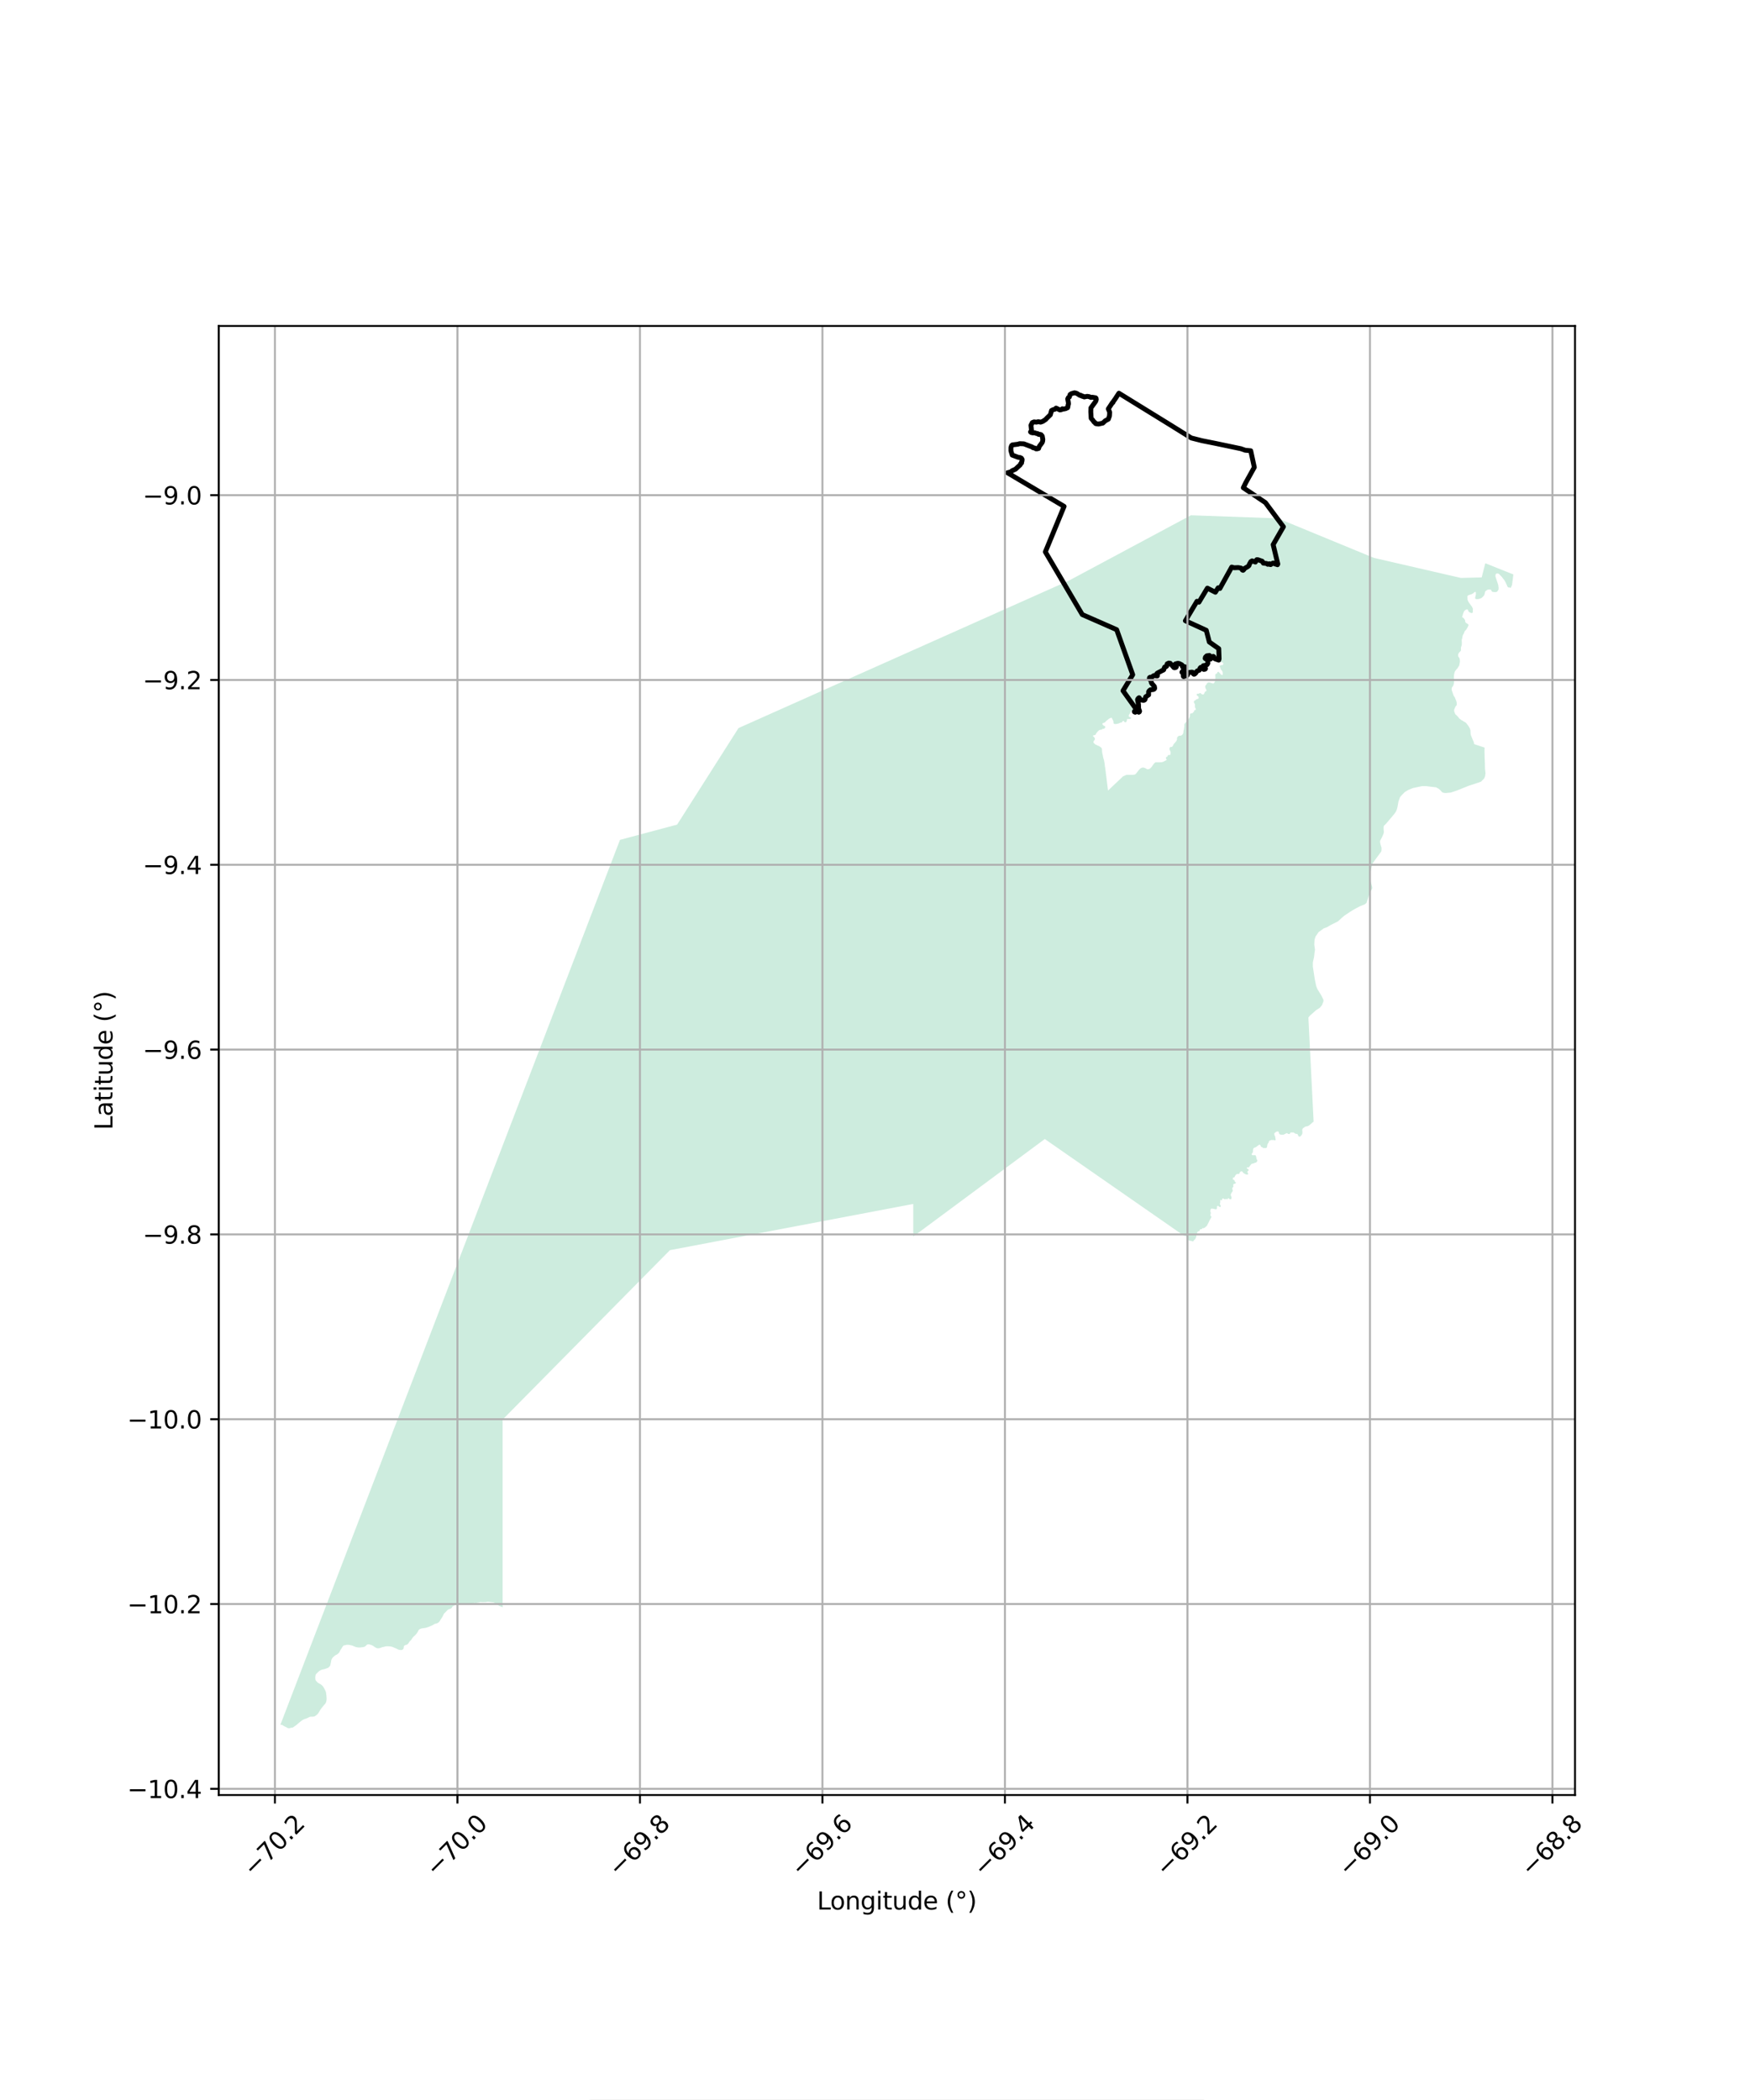 <?xml version="1.0" encoding="utf-8" standalone="no"?>
<!DOCTYPE svg PUBLIC "-//W3C//DTD SVG 1.1//EN"
  "http://www.w3.org/Graphics/SVG/1.1/DTD/svg11.dtd">
<svg xmlns:xlink="http://www.w3.org/1999/xlink" width="720pt" height="864pt" viewBox="0 0 720 864" xmlns="http://www.w3.org/2000/svg" version="1.1">
 <defs>
  <style type="text/css">*{stroke-linejoin: round; stroke-linecap: butt}</style>
 </defs>
 <g id="figure_1">
  <g id="patch_1">
   <path d="M 0 864 
L 720 864 
L 720 0 
L 0 0 
z
" style="fill: #ffffff"/>
  </g>
  <g id="axes_1">
   <g id="patch_2">
    <path d="M 90 738.516 
L 648 738.516 
L 648 134.124 
L 90 134.124 
z
" style="fill: #ffffff"/>
   </g>
   <g id="PatchCollection_1">
    <path d="M 525.808 213.276 
L 565.244 229.529 
L 601.071 237.784 
L 609.609 237.568 
L 611.093 231.738 
L 622.636 236.342 
L 622.112 240.503 
L 621.972 240.936 
L 621.82 241.308 
L 621.599 241.786 
L 621.425 241.896 
L 621.164 241.697 
L 620.969 241.717 
L 620.666 241.717 
L 620.514 241.673 
L 620.468 241.628 
L 620.405 241.584 
L 620.253 241.364 
L 620.144 241.212 
L 620.018 240.861 
L 619.995 240.775 
L 619.889 240.535 
L 619.695 240.184 
L 619.609 239.964 
L 619.46 239.613 
L 619.265 239.287 
L 619.07 238.912 
L 618.898 238.63 
L 618.575 238.256 
L 618.403 238.036 
L 617.95 237.424 
L 617.3 236.743 
L 617.062 236.503 
L 616.653 236.062 
L 616.326 235.973 
L 615.914 235.949 
L 615.696 235.97 
L 615.435 236.211 
L 615.324 236.428 
L 615.258 236.778 
L 615.278 237.236 
L 615.427 237.652 
L 615.533 238.023 
L 615.768 238.7 
L 615.983 239.357 
L 616.217 240.034 
L 616.409 240.67 
L 616.555 241.74 
L 616.53 242.593 
L 616.091 243.243 
L 615.742 243.569 
L 614.831 243.608 
L 614.221 243.539 
L 613.874 243.408 
L 613.594 243.078 
L 613.637 242.969 
L 613.356 242.597 
L 613.052 242.553 
L 612.465 242.549 
L 612.379 242.549 
L 612.141 242.591 
L 611.967 242.656 
L 611.812 242.742 
L 611.617 242.914 
L 611.291 243.11 
L 611.05 243.413 
L 611.05 243.437 
L 611.004 243.502 
L 610.961 243.698 
L 610.938 243.829 
L 610.85 244.221 
L 610.649 244.899 
L 610.059 245.549 
L 609.644 245.941 
L 609.449 246.092 
L 609.18 246.185 
L 608.467 246.437 
L 607.773 246.499 
L 607.51 246.495 
L 607.252 246.43 
L 606.991 246.32 
L 606.926 246.145 
L 606.971 245.643 
L 607.149 244.924 
L 607.218 244.639 
L 607.221 243.896 
L 607.135 243.548 
L 607.049 243.504 
L 606.811 243.569 
L 606.482 243.741 
L 606.419 243.806 
L 606.155 244.089 
L 606.069 244.13 
L 605.413 244.478 
L 604.978 244.605 
L 604.259 244.842 
L 603.955 245.038 
L 603.801 245.145 
L 603.735 245.516 
L 603.735 245.712 
L 603.755 245.974 
L 603.775 246.149 
L 603.772 246.651 
L 603.964 247.198 
L 604.073 247.418 
L 604.396 247.989 
L 605.13 248.975 
L 605.344 249.281 
L 605.559 249.522 
L 605.926 250.309 
L 605.989 250.55 
L 605.963 251.293 
L 605.943 251.313 
L 605.94 251.575 
L 606.026 251.774 
L 605.917 251.97 
L 605.677 252.207 
L 605.327 252.208 
L 605.175 252.163 
L 604.72 251.964 
L 604.179 251.589 
L 603.987 250.977 
L 603.772 250.712 
L 603.445 250.712 
L 603.142 250.819 
L 602.967 250.929 
L 602.769 251.081 
L 602.618 251.211 
L 602.443 251.383 
L 602.311 251.645 
L 601.959 252.449 
L 601.715 253.343 
L 601.515 253.89 
L 602.013 254.175 
L 602.056 254.22 
L 602.122 254.265 
L 602.294 254.44 
L 602.446 254.636 
L 602.532 254.791 
L 602.683 255.011 
L 602.746 255.183 
L 602.809 255.554 
L 602.875 255.819 
L 602.938 256.036 
L 603.067 256.17 
L 603.285 256.366 
L 603.48 256.455 
L 603.717 256.61 
L 603.783 256.696 
L 604.041 256.83 
L 604.173 257.046 
L 604.17 257.222 
L 604.127 257.418 
L 603.907 257.92 
L 603.686 258.312 
L 603.205 259.096 
L 602.921 259.378 
L 602.635 259.681 
L 602.592 259.726 
L 602.437 260.162 
L 602.414 260.248 
L 602.174 260.836 
L 601.976 261.077 
L 601.887 261.294 
L 601.864 261.38 
L 601.755 261.6 
L 601.69 261.902 
L 601.598 262.625 
L 601.466 262.996 
L 601.4 263.213 
L 601.397 263.629 
L 601.437 264.261 
L 601.435 264.849 
L 601.409 265.176 
L 601.366 265.548 
L 601.165 266.115 
L 601.056 266.397 
L 601.054 266.858 
L 601.094 267.38 
L 601.094 267.621 
L 601.005 267.707 
L 600.741 268.099 
L 600.547 268.209 
L 600.392 268.426 
L 600.306 268.512 
L 600.043 268.969 
L 600.02 269.035 
L 599.931 269.165 
L 599.931 269.251 
L 599.908 269.341 
L 599.908 269.688 
L 599.928 269.974 
L 599.991 270.104 
L 600.123 270.28 
L 600.466 270.826 
L 600.595 271.222 
L 600.592 271.373 
L 600.655 271.854 
L 600.63 272.467 
L 600.452 273.295 
L 600.383 273.797 
L 599.902 274.537 
L 599.553 275.06 
L 599.266 275.341 
L 598.96 275.734 
L 598.676 276.167 
L 598.456 276.539 
L 598.189 277.89 
L 598.186 278.065 
L 598.184 278.959 
L 598.201 279.331 
L 598.244 279.571 
L 598.264 280.008 
L 598.238 280.51 
L 598.215 280.771 
L 598.169 281.167 
L 598.08 281.494 
L 597.992 281.841 
L 597.708 282.408 
L 597.53 282.605 
L 597.445 282.711 
L 597.356 282.907 
L 597.267 283.258 
L 597.264 283.911 
L 597.671 285.07 
L 598.055 286.187 
L 598.596 286.999 
L 598.917 287.852 
L 599.089 288.178 
L 599.344 289.12 
L 599.341 289.863 
L 599.272 290.211 
L 598.945 290.513 
L 598.527 291.362 
L 598.481 291.559 
L 598.461 291.603 
L 598.373 291.734 
L 598.284 291.975 
L 598.281 292.497 
L 598.324 292.783 
L 598.433 292.999 
L 598.582 293.416 
L 598.645 293.591 
L 598.711 293.701 
L 598.731 293.787 
L 598.797 293.876 
L 598.968 294.052 
L 599.163 294.206 
L 599.315 294.316 
L 599.444 294.447 
L 599.487 294.571 
L 599.576 294.643 
L 599.639 294.687 
L 599.727 294.777 
L 599.876 294.952 
L 600.071 295.107 
L 600.2 295.413 
L 600.332 295.544 
L 600.85 295.939 
L 601.263 296.269 
L 601.5 296.4 
L 602.042 296.709 
L 602.28 296.884 
L 602.801 297.149 
L 603.147 297.413 
L 603.471 297.788 
L 603.709 298.094 
L 603.99 298.489 
L 604.35 299.002 
L 604.8 299.844 
L 604.986 300.535 
L 605.052 301.88 
L 605.152 302.45 
L 605.387 303.025 
L 605.788 304.015 
L 606.058 304.637 
L 606.275 305.125 
L 606.41 305.596 
L 606.441 305.868 
L 606.493 306.15 
L 610.804 307.583 
L 610.769 308.8 
L 610.812 311.382 
L 610.947 314.48 
L 610.935 314.573 
L 610.984 316.423 
L 611.179 318.177 
L 610.984 319.442 
L 610.597 320.319 
L 609.824 321.1 
L 609.34 321.585 
L 607.985 322.074 
L 604.402 323.244 
L 599.272 325.288 
L 596.949 326.069 
L 594.915 326.266 
L 594.431 326.266 
L 593.558 326.07 
L 593.074 325.682 
L 592.687 325.194 
L 591.913 324.513 
L 590.848 323.929 
L 589.104 323.733 
L 586.878 323.441 
L 585.039 323.441 
L 583.197 323.834 
L 581.358 324.222 
L 579.422 325 
L 577.97 325.877 
L 576.81 327.046 
L 576.034 327.923 
L 575.358 329.773 
L 574.968 332.015 
L 574.679 333.085 
L 574.292 333.962 
L 573.613 334.935 
L 570.322 338.831 
L 569.354 339.804 
L 569.257 340.389 
L 569.257 340.973 
L 569.354 342.239 
L 569.257 342.92 
L 568.581 344.481 
L 567.804 345.939 
L 567.804 346.623 
L 567.999 347.5 
L 568.386 348.765 
L 568.386 349.642 
L 568.288 350.323 
L 567.369 351.588 
L 565.433 354.219 
L 564.657 355.388 
L 563.981 358.115 
L 563.591 360.646 
L 563.591 361.523 
L 564.078 363.177 
L 564.562 364.931 
L 564.562 365.611 
L 563.786 366.977 
L 563.012 369.022 
L 562.236 371.457 
L 561.557 372.038 
L 559.426 372.915 
L 557.201 374.084 
L 555.456 375.157 
L 553.13 376.714 
L 551.873 377.783 
L 550.515 379.052 
L 547.416 380.61 
L 545.964 381.486 
L 544.606 381.971 
L 542.475 383.528 
L 541.215 385.378 
L 540.828 386.743 
L 540.731 388.689 
L 541.02 390.735 
L 540.828 392.001 
L 540.633 393.754 
L 540.149 395.897 
L 540.149 397.747 
L 540.923 402.812 
L 541.504 405.635 
L 541.988 406.901 
L 543.73 409.728 
L 544.506 411.382 
L 544.506 411.966 
L 543.924 413.524 
L 543.051 414.597 
L 541.404 415.666 
L 540.338 416.642 
L 538.886 417.907 
L 538.31 418.633 
L 540.459 461.492 
L 540.436 461.513 
L 540.218 461.643 
L 540.066 461.757 
L 539.677 462.107 
L 539.505 462.283 
L 539.178 462.571 
L 538.94 462.767 
L 538.617 463.011 
L 538.247 463.231 
L 537.703 463.39 
L 537.225 463.479 
L 536.898 463.613 
L 536.64 463.812 
L 536.162 464.118 
L 535.818 464.582 
L 535.778 465.084 
L 535.824 465.5 
L 535.85 465.916 
L 535.83 466.353 
L 535.767 466.528 
L 535.552 466.945 
L 535.205 467.343 
L 534.991 467.563 
L 534.727 467.629 
L 534.335 467.587 
L 534.183 467.391 
L 534.094 467.15 
L 534.005 466.954 
L 533.828 466.628 
L 533.653 466.497 
L 533.369 466.542 
L 533.043 466.459 
L 532.627 466.242 
L 532.43 466.046 
L 532.189 465.916 
L 531.167 465.922 
L 531.058 465.946 
L 530.926 465.987 
L 530.797 466.166 
L 530.668 466.427 
L 530.602 466.493 
L 530.582 466.631 
L 530.494 466.562 
L 530.19 466.562 
L 529.992 466.52 
L 529.883 466.434 
L 529.752 466.389 
L 529.666 466.259 
L 529.554 466.218 
L 529.402 466.218 
L 529.165 466.283 
L 529.013 466.372 
L 528.818 466.482 
L 528.557 466.595 
L 528.426 466.706 
L 528.231 466.771 
L 528.079 466.836 
L 527.492 466.843 
L 527.251 466.843 
L 526.968 466.822 
L 526.727 466.757 
L 526.486 466.65 
L 526.378 466.54 
L 526.289 466.433 
L 526.223 466.278 
L 526.2 466.062 
L 526.154 465.842 
L 526.065 465.666 
L 525.913 465.559 
L 525.696 465.518 
L 525.455 465.539 
L 525.129 465.608 
L 524.739 465.896 
L 524.544 466.116 
L 524.37 466.161 
L 524.284 466.271 
L 524.289 466.883 
L 524.622 467.557 
L 524.668 467.887 
L 524.71 468.149 
L 524.779 468.475 
L 524.825 468.74 
L 524.825 468.957 
L 524.762 469.112 
L 524.544 469.201 
L 524.063 469.029 
L 523.129 469.032 
L 522.975 469.076 
L 522.714 469.145 
L 522.39 469.279 
L 522.239 469.365 
L 522.087 469.585 
L 522.001 469.675 
L 521.978 469.805 
L 521.958 469.894 
L 521.958 469.96 
L 522.004 470.114 
L 521.915 470.111 
L 521.895 470.18 
L 521.766 470.311 
L 521.591 470.551 
L 521.528 470.726 
L 521.465 470.881 
L 521.399 471.143 
L 521.379 471.383 
L 521.359 471.583 
L 521.296 471.758 
L 521.233 472.064 
L 521.015 472.263 
L 520.603 472.373 
L 520.385 472.332 
L 520.036 472.291 
L 519.861 472.356 
L 519.709 472.356 
L 519.38 472.032 
L 518.856 471.836 
L 518.701 471.554 
L 518.592 471.227 
L 518.415 471.031 
L 518.22 470.966 
L 518.002 471.031 
L 517.676 471.255 
L 517.329 471.475 
L 517.157 471.65 
L 516.765 471.894 
L 516.722 471.98 
L 516.006 472.203 
L 515.811 472.358 
L 515.702 472.512 
L 515.573 472.884 
L 515.533 473.149 
L 515.493 473.541 
L 515.496 473.871 
L 515.41 474.111 
L 515.258 474.376 
L 515.106 474.572 
L 515 474.727 
L 515 475.033 
L 515.112 475.208 
L 515.221 475.273 
L 515.373 475.27 
L 516.181 475.267 
L 516.418 475.288 
L 516.593 475.349 
L 516.639 475.415 
L 516.728 475.656 
L 516.816 475.876 
L 516.862 476.203 
L 516.928 476.443 
L 516.954 476.839 
L 517.086 477.011 
L 517.194 477.186 
L 517.283 477.337 
L 517.306 477.534 
L 517.306 477.643 
L 517.286 477.733 
L 517.005 478.039 
L 516.942 478.341 
L 516.897 478.193 
L 516.854 478.238 
L 516.55 478.372 
L 516.441 478.393 
L 516.289 478.437 
L 516.223 478.461 
L 516.072 478.506 
L 515.768 478.681 
L 515.419 478.729 
L 515.247 478.75 
L 515.095 478.819 
L 514.877 478.904 
L 514.682 479.125 
L 514.554 479.324 
L 514.336 479.544 
L 513.926 480.159 
L 513.754 480.314 
L 513.623 480.314 
L 513.471 480.293 
L 513.144 480.293 
L 513.035 480.362 
L 512.95 480.407 
L 512.927 480.558 
L 512.95 480.623 
L 513.058 480.709 
L 513.236 480.84 
L 513.365 480.929 
L 513.477 480.991 
L 513.651 481.122 
L 513.717 481.211 
L 513.717 481.363 
L 513.674 481.472 
L 513.611 481.693 
L 513.502 481.803 
L 513.416 481.847 
L 513.328 481.868 
L 513.159 482.243 
L 513.267 482.415 
L 513.376 482.504 
L 513.465 482.656 
L 513.468 483.137 
L 513.425 483.182 
L 513.382 483.247 
L 513.164 483.247 
L 513.033 483.25 
L 512.947 483.226 
L 512.881 483.229 
L 512.795 483.229 
L 512.511 483.143 
L 512.357 483.057 
L 512.225 482.968 
L 511.941 482.84 
L 511.789 482.71 
L 511.503 482.558 
L 511.174 482.056 
L 510.999 481.95 
L 510.672 481.929 
L 510.521 481.974 
L 510.194 482.193 
L 510.085 482.369 
L 509.936 482.764 
L 509.764 482.963 
L 509.547 483.049 
L 509.306 483.008 
L 508.96 483.011 
L 508.828 483.032 
L 508.699 483.166 
L 508.547 483.297 
L 508.352 483.472 
L 508.266 483.582 
L 508.115 483.891 
L 507.834 484.372 
L 507.662 484.441 
L 507.313 484.506 
L 507.229 485.142 
L 507.232 485.318 
L 507.252 485.383 
L 507.404 485.273 
L 507.516 485.383 
L 507.691 485.469 
L 507.777 485.49 
L 507.888 485.665 
L 508.043 486.209 
L 508.198 486.34 
L 508.392 486.384 
L 508.458 486.425 
L 508.461 486.646 
L 508.375 486.821 
L 508.2 486.975 
L 507.963 487.02 
L 507.527 487.175 
L 507.398 487.329 
L 507.378 487.701 
L 507.424 487.941 
L 507.404 488.313 
L 507.341 488.447 
L 507.038 488.667 
L 506.995 489.017 
L 507.04 489.3 
L 507.221 489.846 
L 507.006 490.331 
L 506.702 490.702 
L 506.382 491.338 
L 506.384 491.82 
L 506.539 492.17 
L 506.671 492.518 
L 506.674 492.827 
L 506.591 493.284 
L 506.33 493.419 
L 506.004 493.377 
L 505.829 493.312 
L 505.717 493.202 
L 505.631 493.095 
L 505.519 492.985 
L 505.411 492.985 
L 505.15 493.033 
L 505.087 493.208 
L 505.024 493.469 
L 504.935 493.449 
L 504.826 493.428 
L 504.609 493.318 
L 504.497 493.232 
L 504.368 493.232 
L 504.239 493.366 
L 504.084 493.411 
L 503.801 493.39 
L 503.56 493.259 
L 503.343 493.087 
L 503.102 493.108 
L 502.864 493.156 
L 502.801 493.462 
L 502.758 493.723 
L 502.629 493.857 
L 502.498 493.812 
L 502.062 493.705 
L 501.996 493.729 
L 502.042 493.991 
L 502.045 494.362 
L 502.068 494.582 
L 502.068 494.734 
L 501.939 495.04 
L 501.899 495.304 
L 501.965 495.586 
L 502.142 495.848 
L 502.251 496.002 
L 502.254 496.374 
L 502.148 496.594 
L 501.885 496.573 
L 501.601 496.487 
L 501.252 496.14 
L 501.011 496.139 
L 500.859 496.143 
L 500.707 496.339 
L 500.687 496.6 
L 500.69 497.061 
L 500.627 497.367 
L 500.367 497.545 
L 499.974 497.525 
L 499.232 497.311 
L 498.797 497.29 
L 498.382 497.228 
L 498.187 497.383 
L 497.952 498.019 
L 497.975 498.411 
L 498.044 498.717 
L 498.155 498.937 
L 498.178 499.088 
L 498.049 499.46 
L 498.029 499.899 
L 498.032 500.226 
L 498.187 500.357 
L 498.316 500.402 
L 498.361 500.443 
L 498.384 500.684 
L 498.407 500.773 
L 498.298 500.99 
L 498.17 501.189 
L 497.955 501.585 
L 497.76 501.89 
L 497.631 502.155 
L 497.396 502.66 
L 497.116 503.231 
L 496.858 503.713 
L 496.686 504.087 
L 496.405 504.482 
L 496.145 504.658 
L 495.887 504.922 
L 495.603 505.122 
L 495.257 505.297 
L 494.669 505.3 
L 494.603 505.345 
L 494.518 505.651 
L 494.455 505.716 
L 494.323 505.719 
L 493.93 505.719 
L 493.822 505.764 
L 493.607 506.073 
L 493.501 506.489 
L 493.283 506.578 
L 493.085 506.578 
L 492.805 506.668 
L 492.673 506.822 
L 492.567 507.218 
L 492.57 507.458 
L 492.507 507.699 
L 492.375 507.874 
L 492.269 508.049 
L 492.226 508.269 
L 492.206 508.575 
L 492.209 508.727 
L 492.123 509.012 
L 492.014 509.232 
L 491.865 509.562 
L 491.713 509.868 
L 491.499 510.002 
L 491.281 510.156 
L 491.066 510.573 
L 490.891 510.727 
L 490.456 510.686 
L 490.258 510.576 
L 489.8 510.469 
L 489.562 510.472 
L 489.19 510.406 
L 488.972 510.32 
L 488.795 509.994 
L 488.663 509.842 
L 488.445 509.756 
L 488.336 509.67 
L 488.333 509.495 
L 488.399 509.426 
L 488.508 509.23 
L 488.485 509.079 
L 488.396 508.948 
L 488.371 508.948 
L 487.984 508.635 
L 487.509 508.456 
L 487.116 508.421 
L 429.864 468.631 
L 375.96 508.593 
L 375.74 508.758 
L 375.74 495.348 
L 375.264 495.437 
L 275.623 514.355 
L 275.437 514.544 
L 206.796 584.055 
L 206.796 585.237 
L 206.796 660.091 
L 206.865 661.246 
L 206.704 661.211 
L 206.441 661.145 
L 205.876 660.906 
L 205.352 660.668 
L 204.808 660.274 
L 204.284 659.966 
L 203.238 659.314 
L 202.625 659.226 
L 201.972 659.159 
L 201.145 659.029 
L 200.554 659.007 
L 199.836 659.183 
L 198.332 659.185 
L 197.656 659.118 
L 196.983 659.316 
L 196.393 659.403 
L 195.825 659.535 
L 195.172 659.447 
L 194.213 659.733 
L 193.517 659.755 
L 192.907 659.647 
L 191.99 659.668 
L 191.139 659.714 
L 189.724 659.713 
L 188.458 660.238 
L 187.828 660.13 
L 187.238 660.372 
L 186.737 660.656 
L 186.216 660.939 
L 185.846 661.554 
L 185.365 661.879 
L 184.603 662.1 
L 184.016 662.514 
L 183.578 662.997 
L 183.188 663.412 
L 182.73 663.827 
L 182.38 664.462 
L 182.143 665.007 
L 181.773 665.622 
L 181.249 666.387 
L 180.879 667.042 
L 180.378 667.567 
L 179.679 667.939 
L 178.96 668.071 
L 178.33 668.444 
L 177.806 668.727 
L 177.001 669.079 
L 176.127 669.427 
L 175.343 669.689 
L 174.733 669.801 
L 174.08 669.888 
L 173.275 670.04 
L 172.685 670.282 
L 172.206 670.696 
L 171.966 671.242 
L 171.444 672.052 
L 170.963 672.601 
L 170.224 673.3 
L 169.809 673.738 
L 169.462 674.239 
L 169.136 674.764 
L 168.697 675.137 
L 168.351 675.618 
L 167.978 676.166 
L 167.48 676.646 
L 166.781 676.798 
L 166.214 677.192 
L 166.085 677.848 
L 165.953 678.439 
L 165.409 678.833 
L 164.776 678.879 
L 163.991 678.745 
L 162.946 678.199 
L 162.356 677.98 
L 161.834 677.741 
L 161.244 677.523 
L 160.611 677.39 
L 159.935 677.346 
L 159.348 677.327 
L 158.649 677.369 
L 157.973 677.567 
L 157.3 677.699 
L 156.427 678.026 
L 155.839 678.158 
L 155.229 678.135 
L 154.682 677.94 
L 154.115 677.612 
L 153.637 677.239 
L 153.004 676.89 
L 152.417 676.695 
L 151.761 676.518 
L 151.173 676.564 
L 150.715 676.913 
L 150.148 677.461 
L 149.604 677.634 
L 148.842 677.745 
L 148.252 677.808 
L 147.533 677.83 
L 146.923 677.746 
L 146.27 677.592 
L 145.614 677.328 
L 144.918 677.024 
L 144.11 676.849 
L 143.348 676.716 
L 142.692 676.717 
L 141.996 676.893 
L 141.343 677.001 
L 140.905 677.549 
L 140.535 678.184 
L 140.123 678.774 
L 139.859 679.299 
L 139.556 679.889 
L 139.14 680.304 
L 138.685 680.673 
L 137.986 681.025 
L 137.376 681.508 
L 136.832 682.032 
L 136.459 682.642 
L 136.265 683.188 
L 136.179 683.844 
L 136.024 684.525 
L 135.872 685.246 
L 135.523 685.702 
L 135.001 686.185 
L 134.457 686.382 
L 133.824 686.6 
L 133.257 686.777 
L 132.647 686.885 
L 132.08 687.082 
L 131.47 687.431 
L 130.837 687.954 
L 130.25 688.547 
L 129.877 688.982 
L 129.725 689.814 
L 129.705 690.47 
L 129.791 691.192 
L 130.207 691.737 
L 130.619 692.175 
L 131.275 692.635 
L 131.799 692.874 
L 132.363 693.292 
L 132.845 693.816 
L 133.237 694.385 
L 133.607 695.084 
L 133.913 695.697 
L 134.154 696.44 
L 134.24 697.183 
L 134.305 697.816 
L 134.371 698.559 
L 134.371 699.195 
L 134.305 699.762 
L 134.154 700.308 
L 133.87 700.898 
L 133.303 701.532 
L 132.847 702.081 
L 132.3 702.756 
L 131.779 703.48 
L 131.014 704.79 
L 130.447 705.448 
L 129.969 705.797 
L 129.379 706.19 
L 128.683 706.297 
L 128.116 706.299 
L 127.526 706.341 
L 126.787 706.693 
L 125.913 707.085 
L 125.171 707.306 
L 124.452 707.678 
L 123.756 708.201 
L 123.123 708.704 
L 122.642 709.074 
L 122.249 709.492 
L 121.639 709.93 
L 121.138 710.299 
L 120.505 710.757 
L 119.809 710.848 
L 119.09 711.044 
L 118.5 711.021 
L 117.824 710.647 
L 117.28 710.388 
L 116.67 710.059 
L 116.123 709.709 
L 115.364 709.604 
L 255.077 345.549 
L 278.591 339.262 
L 303.848 299.548 
L 439.729 238.905 
L 489.964 211.999 
L 525.808 213.276 
M 449.651 302.917 
L 450.049 303.151 
L 450.204 303.368 
L 450.379 303.609 
L 450.493 304.135 
L 450.255 304.572 
L 449.975 304.901 
L 449.889 305.166 
L 449.892 305.537 
L 450.046 305.734 
L 450.353 305.995 
L 450.636 306.277 
L 451.006 306.429 
L 451.335 306.625 
L 451.662 306.753 
L 452.143 306.949 
L 452.513 307.187 
L 453.017 307.534 
L 453.214 307.796 
L 453.389 308.233 
L 453.395 308.779 
L 453.463 309.612 
L 453.71 310.747 
L 453.824 311.379 
L 454.025 312.146 
L 454.225 312.779 
L 454.497 314.354 
L 454.589 315.338 
L 454.681 315.73 
L 455.875 325.266 
L 462.056 319.412 
L 463.4 318.811 
L 464.076 318.787 
L 464.772 318.805 
L 465.402 318.799 
L 466.359 318.772 
L 466.923 318.683 
L 467.464 318.219 
L 468.026 317.473 
L 468.673 316.659 
L 469.257 316.109 
L 469.928 315.821 
L 470.472 315.794 
L 470.996 315.966 
L 471.345 316.117 
L 471.87 316.445 
L 472.282 316.507 
L 472.826 316.394 
L 473.325 316.064 
L 473.82 315.534 
L 474.187 314.985 
L 474.811 314.129 
L 475.31 313.665 
L 475.742 313.62 
L 476.243 313.638 
L 476.593 313.638 
L 477.375 313.632 
L 477.896 313.584 
L 478.2 313.519 
L 478.46 313.471 
L 480.093 312.63 
L 480.001 312.595 
L 479.781 312.117 
L 479.712 311.942 
L 479.712 311.722 
L 479.775 311.46 
L 480.079 311.416 
L 480.211 311.347 
L 480.339 311.13 
L 480.511 310.777 
L 480.66 310.646 
L 480.924 310.622 
L 481.25 310.622 
L 481.554 310.574 
L 481.614 309.962 
L 481.608 309.285 
L 481.302 308.673 
L 481.147 308.28 
L 481.207 307.668 
L 481.531 307.359 
L 481.792 307.314 
L 482.141 307.311 
L 482.508 306.961 
L 482.743 306.432 
L 482.894 306.191 
L 483.218 305.751 
L 483.433 305.62 
L 483.562 305.38 
L 483.694 305.225 
L 483.865 305.05 
L 484.014 304.806 
L 484.08 304.72 
L 484.123 304.544 
L 484.166 304.435 
L 484.252 304.39 
L 484.249 303.843 
L 484.269 303.578 
L 484.375 303.337 
L 484.613 303.032 
L 484.98 302.743 
L 485.349 302.699 
L 485.873 302.651 
L 486.326 302.407 
L 486.672 301.97 
L 486.844 301.616 
L 486.884 301.245 
L 486.925 300.764 
L 486.988 300.413 
L 487.096 300.217 
L 487.116 299.997 
L 487.159 299.866 
L 487.157 299.777 
L 487.157 299.711 
L 487.263 299.034 
L 487.254 298.157 
L 487.492 297.631 
L 487.686 297.411 
L 487.944 297.081 
L 488.311 296.686 
L 488.483 296.466 
L 488.7 296.401 
L 488.915 295.981 
L 489.216 295.521 
L 489.517 294.95 
L 489.557 294.534 
L 489.577 294.142 
L 489.64 293.747 
L 489.944 293.503 
L 490.531 293.5 
L 490.768 293.239 
L 490.897 293.084 
L 491.178 292.905 
L 491.307 292.448 
L 491.456 292.204 
L 491.631 292.118 
L 491.911 292.135 
L 491.997 291.96 
L 491.931 291.503 
L 491.645 291.021 
L 491.636 289.731 
L 491.436 289.425 
L 491.218 289.098 
L 491.192 288.597 
L 491.43 288.267 
L 491.777 288.133 
L 492.057 287.892 
L 492.381 287.648 
L 492.773 287.58 
L 493.077 287.425 
L 493.163 287.164 
L 493.16 286.858 
L 493.028 286.551 
L 492.742 286.335 
L 492.547 286.204 
L 492.327 285.877 
L 492.304 285.723 
L 492.456 285.526 
L 492.584 285.458 
L 492.845 285.413 
L 493.106 285.413 
L 493.192 285.389 
L 493.736 285.104 
L 493.888 285.166 
L 494.105 285.341 
L 494.303 285.514 
L 494.652 285.689 
L 494.979 285.751 
L 495.26 285.641 
L 495.52 285.222 
L 495.603 284.916 
L 495.818 284.586 
L 496.145 284.455 
L 496.383 284.102 
L 496.36 283.861 
L 496.05 283.338 
L 495.896 282.925 
L 495.847 282.42 
L 495.933 282.028 
L 496.365 281.674 
L 496.491 281.278 
L 496.904 280.862 
L 497.207 280.749 
L 497.772 280.811 
L 498.253 280.963 
L 498.688 281.114 
L 499.015 281.201 
L 499.276 281.197 
L 499.708 280.737 
L 499.857 280.276 
L 499.874 279.598 
L 500.043 278.963 
L 500.04 278.371 
L 499.992 277.759 
L 500.098 277.343 
L 500.553 277.12 
L 500.725 276.989 
L 500.877 276.594 
L 501.049 276.439 
L 501.286 276.374 
L 501.879 276.959 
L 502.295 277.44 
L 502.403 277.526 
L 502.581 277.657 
L 502.71 277.698 
L 502.776 277.743 
L 502.993 277.719 
L 503.056 277.389 
L 503.054 276.842 
L 503.028 276.56 
L 502.83 276.058 
L 502.59 275.773 
L 502.458 275.6 
L 502.194 275.294 
L 502.126 274.878 
L 502.037 274.617 
L 501.905 274.421 
L 501.796 274.269 
L 501.793 274.029 
L 502.097 273.743 
L 502.486 273.651 
L 502.922 273.651 
L 503.137 273.472 
L 503.288 273.297 
L 503.286 272.97 
L 503.22 272.816 
L 503.088 272.774 
L 503.002 272.685 
L 503.062 272.482 
L 502.761 272.513 
L 502.435 272.45 
L 502.326 272.296 
L 502.085 272.144 
L 501.713 271.928 
L 501.604 271.886 
L 501.255 271.821 
L 500.776 271.714 
L 500.427 271.497 
L 500.163 271.325 
L 499.814 271.064 
L 499.333 270.585 
L 499.006 270.455 
L 498.809 270.458 
L 498.548 270.502 
L 498.158 270.506 
L 497.809 270.44 
L 497.634 270.399 
L 497.437 270.179 
L 497.262 270.072 
L 497.044 270.072 
L 496.789 270.557 
L 496.549 270.756 
L 496.466 270.952 
L 496.466 271.258 
L 496.6 271.609 
L 496.798 272.045 
L 496.844 272.372 
L 496.847 272.723 
L 496.827 273.18 
L 496.701 273.466 
L 496.44 273.62 
L 495.962 273.844 
L 495.549 273.998 
L 495.311 274.067 
L 495.248 274.177 
L 495.271 274.417 
L 495.446 274.634 
L 495.644 274.741 
L 495.818 274.872 
L 495.821 275.353 
L 495.583 275.487 
L 495.366 275.487 
L 495.102 275.249 
L 494.905 274.988 
L 494.664 274.617 
L 494.466 274.596 
L 494.315 274.596 
L 494.163 274.62 
L 494.034 274.706 
L 493.991 274.84 
L 493.862 275.081 
L 493.839 275.125 
L 493.796 275.19 
L 493.667 275.452 
L 493.561 275.651 
L 493.475 275.826 
L 493.301 275.96 
L 493.129 276.112 
L 492.914 276.29 
L 492.524 276.576 
L 492.026 276.95 
L 491.699 277.129 
L 491.29 277.349 
L 490.963 277.393 
L 490.551 277.396 
L 490.267 277.376 
L 489.657 277.379 
L 489.419 277.513 
L 489.202 277.688 
L 488.967 278.063 
L 488.686 278.413 
L 488.534 278.568 
L 488.534 278.613 
L 488.509 278.729 
L 488.385 278.874 
L 488.277 278.877 
L 487.927 278.877 
L 487.752 278.812 
L 487.601 278.725 
L 487.469 278.443 
L 487.443 278.179 
L 487.357 277.962 
L 487.225 277.766 
L 487.157 277.48 
L 487.177 277.285 
L 487.22 277.044 
L 487.348 276.714 
L 487.606 276.384 
L 487.798 275.992 
L 487.795 275.335 
L 487.641 275.074 
L 487.334 274.898 
L 487.137 274.616 
L 486.939 274.2 
L 486.675 273.962 
L 486.392 273.68 
L 486.042 273.529 
L 485.825 273.463 
L 485.432 273.377 
L 484.997 273.335 
L 484.67 273.339 
L 484.063 273.407 
L 483.759 273.672 
L 483.694 273.802 
L 483.699 274.308 
L 483.636 274.81 
L 483.507 274.944 
L 483.201 274.858 
L 482.96 274.682 
L 482.654 274.269 
L 482.588 274.008 
L 482.476 273.657 
L 482.365 273.461 
L 482.081 273.114 
L 481.949 273.048 
L 481.557 273.048 
L 481.144 273.096 
L 480.689 273.251 
L 480.537 273.384 
L 480.411 273.756 
L 480.262 274.172 
L 480.09 274.612 
L 479.832 274.962 
L 478.965 275.295 
L 478.38 275.91 
L 478.057 276.416 
L 477.713 276.79 
L 477.3 277.055 
L 476.713 277.233 
L 476.367 277.457 
L 476.218 277.697 
L 476.221 278.089 
L 476.115 278.574 
L 475.877 278.684 
L 475.527 278.773 
L 475.333 278.948 
L 475.138 278.842 
L 474.963 278.755 
L 474.768 278.735 
L 474.768 278.755 
L 474.617 278.8 
L 474.442 278.931 
L 474.336 279.106 
L 474.141 279.35 
L 473.857 279.439 
L 473.531 279.439 
L 473.25 279.463 
L 472.947 279.617 
L 472.795 279.796 
L 472.907 280.209 
L 473.167 280.384 
L 473.431 280.446 
L 473.605 280.577 
L 473.78 280.729 
L 473.935 280.969 
L 474.244 281.688 
L 474.637 282.146 
L 475.012 282.562 
L 475.166 282.954 
L 475.166 283.24 
L 474.997 283.721 
L 474.889 283.876 
L 474.631 284.137 
L 474.261 284.295 
L 473.869 284.405 
L 473.502 284.538 
L 473.219 284.693 
L 473.024 284.848 
L 472.875 285.088 
L 472.746 285.287 
L 472.746 285.57 
L 472.726 285.679 
L 472.706 285.855 
L 472.663 285.944 
L 472.577 286.14 
L 472.382 286.515 
L 472.082 286.955 
L 471.933 287.326 
L 471.718 287.656 
L 471.675 287.721 
L 471.566 287.811 
L 471.351 288.137 
L 471.048 288.446 
L 470.787 288.646 
L 470.417 288.669 
L 469.916 288.583 
L 469.504 288.39 
L 469.194 287.978 
L 469.083 287.561 
L 468.974 287.451 
L 468.802 287.496 
L 468.607 287.63 
L 468.501 288.025 
L 468.395 288.682 
L 468.401 289.686 
L 468.45 290.191 
L 468.65 290.976 
L 468.828 291.588 
L 468.962 292.135 
L 468.942 292.571 
L 468.773 292.922 
L 468.424 293.011 
L 468.206 292.97 
L 467.817 292.973 
L 467.533 293.103 
L 467.272 293.192 
L 467.035 293.196 
L 467.032 293.065 
L 467.075 292.801 
L 467.201 292.364 
L 467.201 292.013 
L 467.132 291.752 
L 466.957 291.641 
L 466.674 291.49 
L 466.37 291.775 
L 466.026 292.129 
L 465.766 292.37 
L 465.31 292.658 
L 465.118 292.988 
L 464.841 293.6 
L 464.474 294.129 
L 464.368 294.566 
L 464.543 294.917 
L 465.176 295.155 
L 465.307 295.282 
L 465.33 295.567 
L 465.136 295.742 
L 464.812 295.811 
L 464.007 295.817 
L 463.809 295.862 
L 463.66 296.037 
L 463.595 296.168 
L 463.595 296.322 
L 463.618 296.322 
L 463.64 296.388 
L 463.663 296.519 
L 463.532 296.694 
L 463.36 296.979 
L 463.383 297.065 
L 463.231 297.154 
L 463.036 297.154 
L 462.818 297.137 
L 462.601 297.047 
L 462.446 296.765 
L 462.423 296.7 
L 462.357 296.635 
L 462.248 296.614 
L 462.074 296.614 
L 462.011 296.638 
L 461.859 296.768 
L 461.535 297.208 
L 461.317 297.297 
L 460.948 297.297 
L 460.753 297.431 
L 460.364 297.61 
L 459.971 297.719 
L 459.43 297.853 
L 458.952 297.88 
L 458.602 297.88 
L 458.384 297.794 
L 458.101 297.491 
L 458.141 297.051 
L 457.983 296.504 
L 457.677 295.916 
L 457.456 295.414 
L 457.236 295.283 
L 456.912 295.396 
L 456.5 295.574 
L 456.13 295.815 
L 455.503 296.323 
L 454.941 296.808 
L 454.618 297.178 
L 454.4 297.313 
L 453.965 297.446 
L 453.793 297.536 
L 453.598 297.666 
L 453.489 297.8 
L 453.481 297.838 
L 453.535 297.907 
L 453.621 297.996 
L 453.687 298.127 
L 453.753 298.234 
L 454.016 298.495 
L 454.168 298.581 
L 454.277 298.605 
L 454.475 298.712 
L 454.649 298.822 
L 454.695 298.953 
L 454.695 299.194 
L 454.675 299.41 
L 454.566 299.586 
L 454.46 299.675 
L 454.394 299.719 
L 454.371 299.719 
L 454.243 299.785 
L 454.091 299.874 
L 453.698 299.877 
L 453.504 299.922 
L 453.246 300.228 
L 452.939 300.231 
L 452.55 300.275 
L 452.114 300.519 
L 451.576 300.983 
L 451.1 301.618 
L 450.843 302.058 
L 450.671 302.323 
L 450.43 302.453 
L 450.215 302.477 
L 449.955 302.522 
L 449.78 302.546 
L 449.757 302.611 
L 449.714 302.766 
L 449.651 302.917 
" clip-path="url(#pb24283e324)" style="fill: #b3e2cd; fill-opacity: 0.65"/>
   </g>
   <g id="PatchCollection_2">
    <path d="M 432.424 221.386 
L 437.797 208.343 
L 414.505 194.511 
L 415.674 194.185 
L 416.077 194.009 
L 416.333 193.711 
L 417.858 193.001 
L 418.559 192.32 
L 419.751 191.248 
L 419.957 190.736 
L 420.303 190.489 
L 420.319 190.042 
L 420.473 189.69 
L 420.529 189.007 
L 420.242 188.522 
L 419.661 188.232 
L 418.878 188.134 
L 416.447 187.234 
L 415.911 185.474 
L 415.924 184.111 
L 416.2 183.326 
L 416.529 183.043 
L 418.806 182.755 
L 419.508 182.532 
L 421.229 182.605 
L 424.752 183.95 
L 424.974 184.184 
L 425.937 184.402 
L 426.222 184.665 
L 426.734 184.658 
L 427.313 184.499 
L 427.575 183.672 
L 428.777 182.071 
L 428.969 181.544 
L 429.043 180.768 
L 428.8 179.421 
L 428.318 178.841 
L 427.676 178.678 
L 427.34 178.725 
L 426.84 178.36 
L 426.463 178.36 
L 425.626 178.033 
L 425.014 178.108 
L 424.32 177.97 
L 423.987 177.696 
L 424.402 177.252 
L 424.165 174.964 
L 424.708 173.877 
L 425.415 173.587 
L 426.412 173.684 
L 427.182 173.507 
L 428.156 173.682 
L 429.067 173.353 
L 430.288 172.529 
L 430.643 172.09 
L 432.145 170.653 
L 432.627 168.896 
L 433.162 168.61 
L 434.057 168.35 
L 434.498 167.904 
L 436.039 168.646 
L 436.69 168.549 
L 437.088 168.175 
L 437.533 168.31 
L 438.415 168.13 
L 439.251 167.741 
L 439.388 167.258 
L 439.426 166.696 
L 439.606 166.221 
L 439.537 165.517 
L 439.294 164.138 
L 439.565 163.573 
L 439.968 163.327 
L 440.279 162.308 
L 440.856 161.94 
L 442.102 161.596 
L 442.969 161.821 
L 444.318 162.677 
L 444.629 162.614 
L 444.898 162.887 
L 445.315 162.92 
L 445.431 163.115 
L 445.856 163.121 
L 446.092 163.32 
L 447.311 163.062 
L 448.154 163.209 
L 448.799 163.501 
L 449.437 163.441 
L 450.771 163.662 
L 450.965 163.866 
L 451.05 164.377 
L 450.785 165.143 
L 448.826 167.841 
L 448.778 169.484 
L 448.932 172.101 
L 449.657 172.948 
L 450.154 173.668 
L 450.461 173.811 
L 450.695 174.199 
L 450.902 174.324 
L 451.937 174.461 
L 453.743 174.068 
L 454.726 173.136 
L 456.007 172.446 
L 456.466 171.141 
L 456.553 169.571 
L 455.993 168.224 
L 457.203 166.383 
L 457.702 165.638 
L 457.894 165.602 
L 457.908 165.426 
L 458.9 163.998 
L 460.346 161.775 
L 481.306 174.708 
L 490.131 180.197 
L 494.56 181.322 
L 499.957 182.395 
L 510.531 184.61 
L 512.271 185.233 
L 514.591 185.457 
L 516.059 192.26 
L 512.538 198.598 
L 511.534 200.679 
L 520.621 206.79 
L 528.025 216.727 
L 523.812 224.071 
L 525.727 232.046 
L 525.587 232.349 
L 525.277 232.221 
L 524.546 232.021 
L 524.345 231.71 
L 523.779 231.656 
L 523.469 231.804 
L 522.813 232.284 
L 522.631 232.285 
L 522.265 231.937 
L 521.609 232.178 
L 521.095 231.834 
L 519.786 231.701 
L 519.306 230.906 
L 517.504 230.281 
L 517.082 230.269 
L 516.905 230.475 
L 516.512 231.245 
L 515.147 230.755 
L 514.657 231.045 
L 514.027 232.136 
L 513.867 232.67 
L 513.396 233.112 
L 512.13 233.824 
L 511.693 234.418 
L 511.422 234.645 
L 511.105 234.489 
L 510.781 233.863 
L 510.607 233.736 
L 509.442 233.519 
L 507.77 233.594 
L 506.765 233.314 
L 501.884 242.127 
L 501.177 241.846 
L 500.04 243.659 
L 496.751 241.985 
L 493.27 247.77 
L 492.467 247.382 
L 487.694 255.397 
L 496.293 259.317 
L 497.548 264.14 
L 501.429 266.874 
L 501.574 271.06 
L 501.41 271.596 
L 499.831 271.028 
L 499.419 270.235 
L 499.185 270.074 
L 498.718 270.164 
L 498.587 270.326 
L 498.063 271.151 
L 497.888 271.137 
L 497.843 270.975 
L 498.017 270.416 
L 497.958 270.122 
L 497.579 269.669 
L 496.496 269.832 
L 495.957 270.378 
L 495.842 270.893 
L 496.032 271.069 
L 496.72 271.346 
L 496.896 271.713 
L 496.929 272.918 
L 496.609 273.463 
L 495.879 273.774 
L 495.062 273.894 
L 494.945 274.174 
L 495.224 274.585 
L 495.941 274.936 
L 495.986 275.097 
L 495.869 275.259 
L 495.607 275.378 
L 495.227 275.408 
L 494.89 275.101 
L 494.743 274.733 
L 494.45 274.528 
L 494.012 274.589 
L 493.711 274.906 
L 493.404 275.751 
L 492.525 276.073 
L 492.128 276.599 
L 492.031 276.845 
L 491.491 277.344 
L 491.237 277.41 
L 490.97 277.215 
L 490.803 276.673 
L 490.659 276.586 
L 490.314 276.537 
L 488.89 276.744 
L 488.538 276.933 
L 488.488 277.099 
L 488.597 277.613 
L 488.39 277.896 
L 486.995 278.358 
L 486.878 278.3 
L 486.803 277.874 
L 486.948 277.3 
L 486.874 277.006 
L 486.303 276.64 
L 486.288 276.493 
L 487.642 274.946 
L 487.67 274.593 
L 487.553 274.343 
L 487.333 274.285 
L 486.545 274.39 
L 486.486 274.273 
L 486.587 273.934 
L 486.206 273.524 
L 485.343 273.085 
L 484.86 272.925 
L 484.495 272.926 
L 483.604 273.164 
L 483.488 273.311 
L 483.489 273.532 
L 483.606 273.752 
L 483.988 274.354 
L 483.828 274.56 
L 483.302 274.738 
L 482.995 274.665 
L 481.47 272.906 
L 480.886 272.804 
L 480.244 273.1 
L 480.128 273.38 
L 480.071 273.983 
L 479.663 274.337 
L 479.181 274.441 
L 478.876 275.177 
L 478.819 275.515 
L 478.469 275.781 
L 478.162 275.856 
L 477.652 276.166 
L 476.105 276.979 
L 475.916 277.215 
L 475.917 277.464 
L 476.195 277.875 
L 476.167 278.081 
L 476.035 278.126 
L 474.778 277.938 
L 474.253 278.278 
L 473.845 278.691 
L 473.465 278.662 
L 473.202 278.648 
L 472.983 278.767 
L 472.882 279.046 
L 473 279.428 
L 473.63 280.176 
L 473.691 280.882 
L 473.881 281.19 
L 474.937 282.422 
L 475.071 283.171 
L 474.954 283.422 
L 474.75 283.584 
L 474.385 283.717 
L 473.304 283.808 
L 472.838 284.192 
L 472.576 284.575 
L 472.565 285.898 
L 471.369 286.681 
L 471.123 287.696 
L 470.949 287.961 
L 470.657 288.109 
L 470.248 288.14 
L 469.78 287.964 
L 468.845 288.055 
L 468.698 287.644 
L 468.755 287.129 
L 468.652 287.071 
L 468.492 287.159 
L 468.142 287.528 
L 468.012 287.896 
L 468.411 289.835 
L 468.445 291.453 
L 468.858 292.598 
L 468.741 292.893 
L 468.523 293.025 
L 467.981 292.63 
L 467.762 292.616 
L 467.076 293.03 
L 466.754 292.898 
L 466.724 292.751 
L 466.841 292.574 
L 467.556 292.234 
L 467.584 291.94 
L 467.467 291.661 
L 466.927 291.018 
L 462.035 284.186 
L 466.036 277.586 
L 459.423 259.064 
L 445.269 252.848 
L 430.084 227.067 
L 432.424 221.386 
L 432.424 221.386 
" clip-path="url(#pb24283e324)" style="fill: none; stroke: #000000; stroke-width: 2"/>
   </g>
   <g id="matplotlib.axis_1">
    <g id="xtick_1">
     <g id="line2d_1">
      <path d="M 113.119 738.516 
L 113.119 134.124 
" clip-path="url(#pb24283e324)" style="fill: none; stroke: #b0b0b0; stroke-width: 0.8; stroke-linecap: square"/>
     </g>
     <g id="line2d_2">
      <defs>
       <path id="mb341c6260d" d="M 0 0 
L 0 3.5 
" style="stroke: #000000; stroke-width: 0.8"/>
      </defs>
      <g>
       <use xlink:href="#mb341c6260d" x="113.119" y="738.516" style="stroke: #000000; stroke-width: 0.8"/>
      </g>
     </g>
     <g id="text_1">
      <!-- −70.2 -->
      <g transform="translate(104.235 772.559) rotate(-45) scale(0.1 -0.1)">
       <defs>
        <path id="DejaVuSans-2212" d="M 678 2272 
L 4684 2272 
L 4684 1741 
L 678 1741 
L 678 2272 
z
" transform="scale(0.016)"/>
        <path id="DejaVuSans-37" d="M 525 4666 
L 3525 4666 
L 3525 4397 
L 1831 0 
L 1172 0 
L 2766 4134 
L 525 4134 
L 525 4666 
z
" transform="scale(0.016)"/>
        <path id="DejaVuSans-30" d="M 2034 4250 
Q 1547 4250 1301 3770 
Q 1056 3291 1056 2328 
Q 1056 1369 1301 889 
Q 1547 409 2034 409 
Q 2525 409 2770 889 
Q 3016 1369 3016 2328 
Q 3016 3291 2770 3770 
Q 2525 4250 2034 4250 
z
M 2034 4750 
Q 2819 4750 3233 4129 
Q 3647 3509 3647 2328 
Q 3647 1150 3233 529 
Q 2819 -91 2034 -91 
Q 1250 -91 836 529 
Q 422 1150 422 2328 
Q 422 3509 836 4129 
Q 1250 4750 2034 4750 
z
" transform="scale(0.016)"/>
        <path id="DejaVuSans-2e" d="M 684 794 
L 1344 794 
L 1344 0 
L 684 0 
L 684 794 
z
" transform="scale(0.016)"/>
        <path id="DejaVuSans-32" d="M 1228 531 
L 3431 531 
L 3431 0 
L 469 0 
L 469 531 
Q 828 903 1448 1529 
Q 2069 2156 2228 2338 
Q 2531 2678 2651 2914 
Q 2772 3150 2772 3378 
Q 2772 3750 2511 3984 
Q 2250 4219 1831 4219 
Q 1534 4219 1204 4116 
Q 875 4013 500 3803 
L 500 4441 
Q 881 4594 1212 4672 
Q 1544 4750 1819 4750 
Q 2544 4750 2975 4387 
Q 3406 4025 3406 3419 
Q 3406 3131 3298 2873 
Q 3191 2616 2906 2266 
Q 2828 2175 2409 1742 
Q 1991 1309 1228 531 
z
" transform="scale(0.016)"/>
       </defs>
       <use xlink:href="#DejaVuSans-2212"/>
       <use xlink:href="#DejaVuSans-37" transform="translate(83.789 0)"/>
       <use xlink:href="#DejaVuSans-30" transform="translate(147.412 0)"/>
       <use xlink:href="#DejaVuSans-2e" transform="translate(211.035 0)"/>
       <use xlink:href="#DejaVuSans-32" transform="translate(242.822 0)"/>
      </g>
     </g>
    </g>
    <g id="xtick_2">
     <g id="line2d_3">
      <path d="M 188.205 738.516 
L 188.205 134.124 
" clip-path="url(#pb24283e324)" style="fill: none; stroke: #b0b0b0; stroke-width: 0.8; stroke-linecap: square"/>
     </g>
     <g id="line2d_4">
      <g>
       <use xlink:href="#mb341c6260d" x="188.205" y="738.516" style="stroke: #000000; stroke-width: 0.8"/>
      </g>
     </g>
     <g id="text_2">
      <!-- −70.0 -->
      <g transform="translate(179.322 772.559) rotate(-45) scale(0.1 -0.1)">
       <use xlink:href="#DejaVuSans-2212"/>
       <use xlink:href="#DejaVuSans-37" transform="translate(83.789 0)"/>
       <use xlink:href="#DejaVuSans-30" transform="translate(147.412 0)"/>
       <use xlink:href="#DejaVuSans-2e" transform="translate(211.035 0)"/>
       <use xlink:href="#DejaVuSans-30" transform="translate(242.822 0)"/>
      </g>
     </g>
    </g>
    <g id="xtick_3">
     <g id="line2d_5">
      <path d="M 263.292 738.516 
L 263.292 134.124 
" clip-path="url(#pb24283e324)" style="fill: none; stroke: #b0b0b0; stroke-width: 0.8; stroke-linecap: square"/>
     </g>
     <g id="line2d_6">
      <g>
       <use xlink:href="#mb341c6260d" x="263.292" y="738.516" style="stroke: #000000; stroke-width: 0.8"/>
      </g>
     </g>
     <g id="text_3">
      <!-- −69.8 -->
      <g transform="translate(254.408 772.559) rotate(-45) scale(0.1 -0.1)">
       <defs>
        <path id="DejaVuSans-36" d="M 2113 2584 
Q 1688 2584 1439 2293 
Q 1191 2003 1191 1497 
Q 1191 994 1439 701 
Q 1688 409 2113 409 
Q 2538 409 2786 701 
Q 3034 994 3034 1497 
Q 3034 2003 2786 2293 
Q 2538 2584 2113 2584 
z
M 3366 4563 
L 3366 3988 
Q 3128 4100 2886 4159 
Q 2644 4219 2406 4219 
Q 1781 4219 1451 3797 
Q 1122 3375 1075 2522 
Q 1259 2794 1537 2939 
Q 1816 3084 2150 3084 
Q 2853 3084 3261 2657 
Q 3669 2231 3669 1497 
Q 3669 778 3244 343 
Q 2819 -91 2113 -91 
Q 1303 -91 875 529 
Q 447 1150 447 2328 
Q 447 3434 972 4092 
Q 1497 4750 2381 4750 
Q 2619 4750 2861 4703 
Q 3103 4656 3366 4563 
z
" transform="scale(0.016)"/>
        <path id="DejaVuSans-39" d="M 703 97 
L 703 672 
Q 941 559 1184 500 
Q 1428 441 1663 441 
Q 2288 441 2617 861 
Q 2947 1281 2994 2138 
Q 2813 1869 2534 1725 
Q 2256 1581 1919 1581 
Q 1219 1581 811 2004 
Q 403 2428 403 3163 
Q 403 3881 828 4315 
Q 1253 4750 1959 4750 
Q 2769 4750 3195 4129 
Q 3622 3509 3622 2328 
Q 3622 1225 3098 567 
Q 2575 -91 1691 -91 
Q 1453 -91 1209 -44 
Q 966 3 703 97 
z
M 1959 2075 
Q 2384 2075 2632 2365 
Q 2881 2656 2881 3163 
Q 2881 3666 2632 3958 
Q 2384 4250 1959 4250 
Q 1534 4250 1286 3958 
Q 1038 3666 1038 3163 
Q 1038 2656 1286 2365 
Q 1534 2075 1959 2075 
z
" transform="scale(0.016)"/>
        <path id="DejaVuSans-38" d="M 2034 2216 
Q 1584 2216 1326 1975 
Q 1069 1734 1069 1313 
Q 1069 891 1326 650 
Q 1584 409 2034 409 
Q 2484 409 2743 651 
Q 3003 894 3003 1313 
Q 3003 1734 2745 1975 
Q 2488 2216 2034 2216 
z
M 1403 2484 
Q 997 2584 770 2862 
Q 544 3141 544 3541 
Q 544 4100 942 4425 
Q 1341 4750 2034 4750 
Q 2731 4750 3128 4425 
Q 3525 4100 3525 3541 
Q 3525 3141 3298 2862 
Q 3072 2584 2669 2484 
Q 3125 2378 3379 2068 
Q 3634 1759 3634 1313 
Q 3634 634 3220 271 
Q 2806 -91 2034 -91 
Q 1263 -91 848 271 
Q 434 634 434 1313 
Q 434 1759 690 2068 
Q 947 2378 1403 2484 
z
M 1172 3481 
Q 1172 3119 1398 2916 
Q 1625 2713 2034 2713 
Q 2441 2713 2670 2916 
Q 2900 3119 2900 3481 
Q 2900 3844 2670 4047 
Q 2441 4250 2034 4250 
Q 1625 4250 1398 4047 
Q 1172 3844 1172 3481 
z
" transform="scale(0.016)"/>
       </defs>
       <use xlink:href="#DejaVuSans-2212"/>
       <use xlink:href="#DejaVuSans-36" transform="translate(83.789 0)"/>
       <use xlink:href="#DejaVuSans-39" transform="translate(147.412 0)"/>
       <use xlink:href="#DejaVuSans-2e" transform="translate(211.035 0)"/>
       <use xlink:href="#DejaVuSans-38" transform="translate(242.822 0)"/>
      </g>
     </g>
    </g>
    <g id="xtick_4">
     <g id="line2d_7">
      <path d="M 338.378 738.516 
L 338.378 134.124 
" clip-path="url(#pb24283e324)" style="fill: none; stroke: #b0b0b0; stroke-width: 0.8; stroke-linecap: square"/>
     </g>
     <g id="line2d_8">
      <g>
       <use xlink:href="#mb341c6260d" x="338.378" y="738.516" style="stroke: #000000; stroke-width: 0.8"/>
      </g>
     </g>
     <g id="text_4">
      <!-- −69.6 -->
      <g transform="translate(329.494 772.559) rotate(-45) scale(0.1 -0.1)">
       <use xlink:href="#DejaVuSans-2212"/>
       <use xlink:href="#DejaVuSans-36" transform="translate(83.789 0)"/>
       <use xlink:href="#DejaVuSans-39" transform="translate(147.412 0)"/>
       <use xlink:href="#DejaVuSans-2e" transform="translate(211.035 0)"/>
       <use xlink:href="#DejaVuSans-36" transform="translate(242.822 0)"/>
      </g>
     </g>
    </g>
    <g id="xtick_5">
     <g id="line2d_9">
      <path d="M 413.464 738.516 
L 413.464 134.124 
" clip-path="url(#pb24283e324)" style="fill: none; stroke: #b0b0b0; stroke-width: 0.8; stroke-linecap: square"/>
     </g>
     <g id="line2d_10">
      <g>
       <use xlink:href="#mb341c6260d" x="413.464" y="738.516" style="stroke: #000000; stroke-width: 0.8"/>
      </g>
     </g>
     <g id="text_5">
      <!-- −69.4 -->
      <g transform="translate(404.581 772.559) rotate(-45) scale(0.1 -0.1)">
       <defs>
        <path id="DejaVuSans-34" d="M 2419 4116 
L 825 1625 
L 2419 1625 
L 2419 4116 
z
M 2253 4666 
L 3047 4666 
L 3047 1625 
L 3713 1625 
L 3713 1100 
L 3047 1100 
L 3047 0 
L 2419 0 
L 2419 1100 
L 313 1100 
L 313 1709 
L 2253 4666 
z
" transform="scale(0.016)"/>
       </defs>
       <use xlink:href="#DejaVuSans-2212"/>
       <use xlink:href="#DejaVuSans-36" transform="translate(83.789 0)"/>
       <use xlink:href="#DejaVuSans-39" transform="translate(147.412 0)"/>
       <use xlink:href="#DejaVuSans-2e" transform="translate(211.035 0)"/>
       <use xlink:href="#DejaVuSans-34" transform="translate(242.822 0)"/>
      </g>
     </g>
    </g>
    <g id="xtick_6">
     <g id="line2d_11">
      <path d="M 488.551 738.516 
L 488.551 134.124 
" clip-path="url(#pb24283e324)" style="fill: none; stroke: #b0b0b0; stroke-width: 0.8; stroke-linecap: square"/>
     </g>
     <g id="line2d_12">
      <g>
       <use xlink:href="#mb341c6260d" x="488.551" y="738.516" style="stroke: #000000; stroke-width: 0.8"/>
      </g>
     </g>
     <g id="text_6">
      <!-- −69.2 -->
      <g transform="translate(479.667 772.559) rotate(-45) scale(0.1 -0.1)">
       <use xlink:href="#DejaVuSans-2212"/>
       <use xlink:href="#DejaVuSans-36" transform="translate(83.789 0)"/>
       <use xlink:href="#DejaVuSans-39" transform="translate(147.412 0)"/>
       <use xlink:href="#DejaVuSans-2e" transform="translate(211.035 0)"/>
       <use xlink:href="#DejaVuSans-32" transform="translate(242.822 0)"/>
      </g>
     </g>
    </g>
    <g id="xtick_7">
     <g id="line2d_13">
      <path d="M 563.637 738.516 
L 563.637 134.124 
" clip-path="url(#pb24283e324)" style="fill: none; stroke: #b0b0b0; stroke-width: 0.8; stroke-linecap: square"/>
     </g>
     <g id="line2d_14">
      <g>
       <use xlink:href="#mb341c6260d" x="563.637" y="738.516" style="stroke: #000000; stroke-width: 0.8"/>
      </g>
     </g>
     <g id="text_7">
      <!-- −69.0 -->
      <g transform="translate(554.753 772.559) rotate(-45) scale(0.1 -0.1)">
       <use xlink:href="#DejaVuSans-2212"/>
       <use xlink:href="#DejaVuSans-36" transform="translate(83.789 0)"/>
       <use xlink:href="#DejaVuSans-39" transform="translate(147.412 0)"/>
       <use xlink:href="#DejaVuSans-2e" transform="translate(211.035 0)"/>
       <use xlink:href="#DejaVuSans-30" transform="translate(242.822 0)"/>
      </g>
     </g>
    </g>
    <g id="xtick_8">
     <g id="line2d_15">
      <path d="M 638.723 738.516 
L 638.723 134.124 
" clip-path="url(#pb24283e324)" style="fill: none; stroke: #b0b0b0; stroke-width: 0.8; stroke-linecap: square"/>
     </g>
     <g id="line2d_16">
      <g>
       <use xlink:href="#mb341c6260d" x="638.723" y="738.516" style="stroke: #000000; stroke-width: 0.8"/>
      </g>
     </g>
     <g id="text_8">
      <!-- −68.8 -->
      <g transform="translate(629.84 772.559) rotate(-45) scale(0.1 -0.1)">
       <use xlink:href="#DejaVuSans-2212"/>
       <use xlink:href="#DejaVuSans-36" transform="translate(83.789 0)"/>
       <use xlink:href="#DejaVuSans-38" transform="translate(147.412 0)"/>
       <use xlink:href="#DejaVuSans-2e" transform="translate(211.035 0)"/>
       <use xlink:href="#DejaVuSans-38" transform="translate(242.822 0)"/>
      </g>
     </g>
    </g>
    <g id="text_9">
     <!-- Longitude (°) -->
     <g transform="translate(336.14 785.628) scale(0.1 -0.1)">
      <defs>
       <path id="DejaVuSans-4c" d="M 628 4666 
L 1259 4666 
L 1259 531 
L 3531 531 
L 3531 0 
L 628 0 
L 628 4666 
z
" transform="scale(0.016)"/>
       <path id="DejaVuSans-6f" d="M 1959 3097 
Q 1497 3097 1228 2736 
Q 959 2375 959 1747 
Q 959 1119 1226 758 
Q 1494 397 1959 397 
Q 2419 397 2687 759 
Q 2956 1122 2956 1747 
Q 2956 2369 2687 2733 
Q 2419 3097 1959 3097 
z
M 1959 3584 
Q 2709 3584 3137 3096 
Q 3566 2609 3566 1747 
Q 3566 888 3137 398 
Q 2709 -91 1959 -91 
Q 1206 -91 779 398 
Q 353 888 353 1747 
Q 353 2609 779 3096 
Q 1206 3584 1959 3584 
z
" transform="scale(0.016)"/>
       <path id="DejaVuSans-6e" d="M 3513 2113 
L 3513 0 
L 2938 0 
L 2938 2094 
Q 2938 2591 2744 2837 
Q 2550 3084 2163 3084 
Q 1697 3084 1428 2787 
Q 1159 2491 1159 1978 
L 1159 0 
L 581 0 
L 581 3500 
L 1159 3500 
L 1159 2956 
Q 1366 3272 1645 3428 
Q 1925 3584 2291 3584 
Q 2894 3584 3203 3211 
Q 3513 2838 3513 2113 
z
" transform="scale(0.016)"/>
       <path id="DejaVuSans-67" d="M 2906 1791 
Q 2906 2416 2648 2759 
Q 2391 3103 1925 3103 
Q 1463 3103 1205 2759 
Q 947 2416 947 1791 
Q 947 1169 1205 825 
Q 1463 481 1925 481 
Q 2391 481 2648 825 
Q 2906 1169 2906 1791 
z
M 3481 434 
Q 3481 -459 3084 -895 
Q 2688 -1331 1869 -1331 
Q 1566 -1331 1297 -1286 
Q 1028 -1241 775 -1147 
L 775 -588 
Q 1028 -725 1275 -790 
Q 1522 -856 1778 -856 
Q 2344 -856 2625 -561 
Q 2906 -266 2906 331 
L 2906 616 
Q 2728 306 2450 153 
Q 2172 0 1784 0 
Q 1141 0 747 490 
Q 353 981 353 1791 
Q 353 2603 747 3093 
Q 1141 3584 1784 3584 
Q 2172 3584 2450 3431 
Q 2728 3278 2906 2969 
L 2906 3500 
L 3481 3500 
L 3481 434 
z
" transform="scale(0.016)"/>
       <path id="DejaVuSans-69" d="M 603 3500 
L 1178 3500 
L 1178 0 
L 603 0 
L 603 3500 
z
M 603 4863 
L 1178 4863 
L 1178 4134 
L 603 4134 
L 603 4863 
z
" transform="scale(0.016)"/>
       <path id="DejaVuSans-74" d="M 1172 4494 
L 1172 3500 
L 2356 3500 
L 2356 3053 
L 1172 3053 
L 1172 1153 
Q 1172 725 1289 603 
Q 1406 481 1766 481 
L 2356 481 
L 2356 0 
L 1766 0 
Q 1100 0 847 248 
Q 594 497 594 1153 
L 594 3053 
L 172 3053 
L 172 3500 
L 594 3500 
L 594 4494 
L 1172 4494 
z
" transform="scale(0.016)"/>
       <path id="DejaVuSans-75" d="M 544 1381 
L 544 3500 
L 1119 3500 
L 1119 1403 
Q 1119 906 1312 657 
Q 1506 409 1894 409 
Q 2359 409 2629 706 
Q 2900 1003 2900 1516 
L 2900 3500 
L 3475 3500 
L 3475 0 
L 2900 0 
L 2900 538 
Q 2691 219 2414 64 
Q 2138 -91 1772 -91 
Q 1169 -91 856 284 
Q 544 659 544 1381 
z
M 1991 3584 
L 1991 3584 
z
" transform="scale(0.016)"/>
       <path id="DejaVuSans-64" d="M 2906 2969 
L 2906 4863 
L 3481 4863 
L 3481 0 
L 2906 0 
L 2906 525 
Q 2725 213 2448 61 
Q 2172 -91 1784 -91 
Q 1150 -91 751 415 
Q 353 922 353 1747 
Q 353 2572 751 3078 
Q 1150 3584 1784 3584 
Q 2172 3584 2448 3432 
Q 2725 3281 2906 2969 
z
M 947 1747 
Q 947 1113 1208 752 
Q 1469 391 1925 391 
Q 2381 391 2643 752 
Q 2906 1113 2906 1747 
Q 2906 2381 2643 2742 
Q 2381 3103 1925 3103 
Q 1469 3103 1208 2742 
Q 947 2381 947 1747 
z
" transform="scale(0.016)"/>
       <path id="DejaVuSans-65" d="M 3597 1894 
L 3597 1613 
L 953 1613 
Q 991 1019 1311 708 
Q 1631 397 2203 397 
Q 2534 397 2845 478 
Q 3156 559 3463 722 
L 3463 178 
Q 3153 47 2828 -22 
Q 2503 -91 2169 -91 
Q 1331 -91 842 396 
Q 353 884 353 1716 
Q 353 2575 817 3079 
Q 1281 3584 2069 3584 
Q 2775 3584 3186 3129 
Q 3597 2675 3597 1894 
z
M 3022 2063 
Q 3016 2534 2758 2815 
Q 2500 3097 2075 3097 
Q 1594 3097 1305 2825 
Q 1016 2553 972 2059 
L 3022 2063 
z
" transform="scale(0.016)"/>
       <path id="DejaVuSans-20" transform="scale(0.016)"/>
       <path id="DejaVuSans-28" d="M 1984 4856 
Q 1566 4138 1362 3434 
Q 1159 2731 1159 2009 
Q 1159 1288 1364 580 
Q 1569 -128 1984 -844 
L 1484 -844 
Q 1016 -109 783 600 
Q 550 1309 550 2009 
Q 550 2706 781 3412 
Q 1013 4119 1484 4856 
L 1984 4856 
z
" transform="scale(0.016)"/>
       <path id="DejaVuSans-b0" d="M 1600 4347 
Q 1350 4347 1178 4173 
Q 1006 4000 1006 3750 
Q 1006 3503 1178 3333 
Q 1350 3163 1600 3163 
Q 1850 3163 2022 3333 
Q 2194 3503 2194 3750 
Q 2194 3997 2020 4172 
Q 1847 4347 1600 4347 
z
M 1600 4750 
Q 1800 4750 1984 4673 
Q 2169 4597 2303 4453 
Q 2447 4313 2519 4134 
Q 2591 3956 2591 3750 
Q 2591 3338 2302 3052 
Q 2013 2766 1594 2766 
Q 1172 2766 890 3047 
Q 609 3328 609 3750 
Q 609 4169 896 4459 
Q 1184 4750 1600 4750 
z
" transform="scale(0.016)"/>
       <path id="DejaVuSans-29" d="M 513 4856 
L 1013 4856 
Q 1481 4119 1714 3412 
Q 1947 2706 1947 2009 
Q 1947 1309 1714 600 
Q 1481 -109 1013 -844 
L 513 -844 
Q 928 -128 1133 580 
Q 1338 1288 1338 2009 
Q 1338 2731 1133 3434 
Q 928 4138 513 4856 
z
" transform="scale(0.016)"/>
      </defs>
      <use xlink:href="#DejaVuSans-4c"/>
      <use xlink:href="#DejaVuSans-6f" transform="translate(53.963 0)"/>
      <use xlink:href="#DejaVuSans-6e" transform="translate(115.145 0)"/>
      <use xlink:href="#DejaVuSans-67" transform="translate(178.523 0)"/>
      <use xlink:href="#DejaVuSans-69" transform="translate(242 0)"/>
      <use xlink:href="#DejaVuSans-74" transform="translate(269.783 0)"/>
      <use xlink:href="#DejaVuSans-75" transform="translate(308.992 0)"/>
      <use xlink:href="#DejaVuSans-64" transform="translate(372.371 0)"/>
      <use xlink:href="#DejaVuSans-65" transform="translate(435.848 0)"/>
      <use xlink:href="#DejaVuSans-20" transform="translate(497.371 0)"/>
      <use xlink:href="#DejaVuSans-28" transform="translate(529.158 0)"/>
      <use xlink:href="#DejaVuSans-b0" transform="translate(568.172 0)"/>
      <use xlink:href="#DejaVuSans-29" transform="translate(618.172 0)"/>
     </g>
    </g>
   </g>
   <g id="matplotlib.axis_2">
    <g id="ytick_1">
     <g id="line2d_17">
      <path d="M 90 735.976 
L 648 735.976 
" clip-path="url(#pb24283e324)" style="fill: none; stroke: #b0b0b0; stroke-width: 0.8; stroke-linecap: square"/>
     </g>
     <g id="line2d_18">
      <defs>
       <path id="m37a83f9a35" d="M 0 0 
L -3.5 0 
" style="stroke: #000000; stroke-width: 0.8"/>
      </defs>
      <g>
       <use xlink:href="#m37a83f9a35" x="90" y="735.976" style="stroke: #000000; stroke-width: 0.8"/>
      </g>
     </g>
     <g id="text_10">
      <!-- −10.4 -->
      <g transform="translate(52.355 739.775) scale(0.1 -0.1)">
       <defs>
        <path id="DejaVuSans-31" d="M 794 531 
L 1825 531 
L 1825 4091 
L 703 3866 
L 703 4441 
L 1819 4666 
L 2450 4666 
L 2450 531 
L 3481 531 
L 3481 0 
L 794 0 
L 794 531 
z
" transform="scale(0.016)"/>
       </defs>
       <use xlink:href="#DejaVuSans-2212"/>
       <use xlink:href="#DejaVuSans-31" transform="translate(83.789 0)"/>
       <use xlink:href="#DejaVuSans-30" transform="translate(147.412 0)"/>
       <use xlink:href="#DejaVuSans-2e" transform="translate(211.035 0)"/>
       <use xlink:href="#DejaVuSans-34" transform="translate(242.822 0)"/>
      </g>
     </g>
    </g>
    <g id="ytick_2">
     <g id="line2d_19">
      <path d="M 90 659.94 
L 648 659.94 
" clip-path="url(#pb24283e324)" style="fill: none; stroke: #b0b0b0; stroke-width: 0.8; stroke-linecap: square"/>
     </g>
     <g id="line2d_20">
      <g>
       <use xlink:href="#m37a83f9a35" x="90" y="659.94" style="stroke: #000000; stroke-width: 0.8"/>
      </g>
     </g>
     <g id="text_11">
      <!-- −10.2 -->
      <g transform="translate(52.355 663.74) scale(0.1 -0.1)">
       <use xlink:href="#DejaVuSans-2212"/>
       <use xlink:href="#DejaVuSans-31" transform="translate(83.789 0)"/>
       <use xlink:href="#DejaVuSans-30" transform="translate(147.412 0)"/>
       <use xlink:href="#DejaVuSans-2e" transform="translate(211.035 0)"/>
       <use xlink:href="#DejaVuSans-32" transform="translate(242.822 0)"/>
      </g>
     </g>
    </g>
    <g id="ytick_3">
     <g id="line2d_21">
      <path d="M 90 583.905 
L 648 583.905 
" clip-path="url(#pb24283e324)" style="fill: none; stroke: #b0b0b0; stroke-width: 0.8; stroke-linecap: square"/>
     </g>
     <g id="line2d_22">
      <g>
       <use xlink:href="#m37a83f9a35" x="90" y="583.905" style="stroke: #000000; stroke-width: 0.8"/>
      </g>
     </g>
     <g id="text_12">
      <!-- −10.0 -->
      <g transform="translate(52.355 587.704) scale(0.1 -0.1)">
       <use xlink:href="#DejaVuSans-2212"/>
       <use xlink:href="#DejaVuSans-31" transform="translate(83.789 0)"/>
       <use xlink:href="#DejaVuSans-30" transform="translate(147.412 0)"/>
       <use xlink:href="#DejaVuSans-2e" transform="translate(211.035 0)"/>
       <use xlink:href="#DejaVuSans-30" transform="translate(242.822 0)"/>
      </g>
     </g>
    </g>
    <g id="ytick_4">
     <g id="line2d_23">
      <path d="M 90 507.87 
L 648 507.87 
" clip-path="url(#pb24283e324)" style="fill: none; stroke: #b0b0b0; stroke-width: 0.8; stroke-linecap: square"/>
     </g>
     <g id="line2d_24">
      <g>
       <use xlink:href="#m37a83f9a35" x="90" y="507.87" style="stroke: #000000; stroke-width: 0.8"/>
      </g>
     </g>
     <g id="text_13">
      <!-- −9.8 -->
      <g transform="translate(58.717 511.669) scale(0.1 -0.1)">
       <use xlink:href="#DejaVuSans-2212"/>
       <use xlink:href="#DejaVuSans-39" transform="translate(83.789 0)"/>
       <use xlink:href="#DejaVuSans-2e" transform="translate(147.412 0)"/>
       <use xlink:href="#DejaVuSans-38" transform="translate(179.199 0)"/>
      </g>
     </g>
    </g>
    <g id="ytick_5">
     <g id="line2d_25">
      <path d="M 90 431.834 
L 648 431.834 
" clip-path="url(#pb24283e324)" style="fill: none; stroke: #b0b0b0; stroke-width: 0.8; stroke-linecap: square"/>
     </g>
     <g id="line2d_26">
      <g>
       <use xlink:href="#m37a83f9a35" x="90" y="431.834" style="stroke: #000000; stroke-width: 0.8"/>
      </g>
     </g>
     <g id="text_14">
      <!-- −9.6 -->
      <g transform="translate(58.717 435.633) scale(0.1 -0.1)">
       <use xlink:href="#DejaVuSans-2212"/>
       <use xlink:href="#DejaVuSans-39" transform="translate(83.789 0)"/>
       <use xlink:href="#DejaVuSans-2e" transform="translate(147.412 0)"/>
       <use xlink:href="#DejaVuSans-36" transform="translate(179.199 0)"/>
      </g>
     </g>
    </g>
    <g id="ytick_6">
     <g id="line2d_27">
      <path d="M 90 355.799 
L 648 355.799 
" clip-path="url(#pb24283e324)" style="fill: none; stroke: #b0b0b0; stroke-width: 0.8; stroke-linecap: square"/>
     </g>
     <g id="line2d_28">
      <g>
       <use xlink:href="#m37a83f9a35" x="90" y="355.799" style="stroke: #000000; stroke-width: 0.8"/>
      </g>
     </g>
     <g id="text_15">
      <!-- −9.4 -->
      <g transform="translate(58.717 359.598) scale(0.1 -0.1)">
       <use xlink:href="#DejaVuSans-2212"/>
       <use xlink:href="#DejaVuSans-39" transform="translate(83.789 0)"/>
       <use xlink:href="#DejaVuSans-2e" transform="translate(147.412 0)"/>
       <use xlink:href="#DejaVuSans-34" transform="translate(179.199 0)"/>
      </g>
     </g>
    </g>
    <g id="ytick_7">
     <g id="line2d_29">
      <path d="M 90 279.763 
L 648 279.763 
" clip-path="url(#pb24283e324)" style="fill: none; stroke: #b0b0b0; stroke-width: 0.8; stroke-linecap: square"/>
     </g>
     <g id="line2d_30">
      <g>
       <use xlink:href="#m37a83f9a35" x="90" y="279.763" style="stroke: #000000; stroke-width: 0.8"/>
      </g>
     </g>
     <g id="text_16">
      <!-- −9.2 -->
      <g transform="translate(58.717 283.563) scale(0.1 -0.1)">
       <use xlink:href="#DejaVuSans-2212"/>
       <use xlink:href="#DejaVuSans-39" transform="translate(83.789 0)"/>
       <use xlink:href="#DejaVuSans-2e" transform="translate(147.412 0)"/>
       <use xlink:href="#DejaVuSans-32" transform="translate(179.199 0)"/>
      </g>
     </g>
    </g>
    <g id="ytick_8">
     <g id="line2d_31">
      <path d="M 90 203.728 
L 648 203.728 
" clip-path="url(#pb24283e324)" style="fill: none; stroke: #b0b0b0; stroke-width: 0.8; stroke-linecap: square"/>
     </g>
     <g id="line2d_32">
      <g>
       <use xlink:href="#m37a83f9a35" x="90" y="203.728" style="stroke: #000000; stroke-width: 0.8"/>
      </g>
     </g>
     <g id="text_17">
      <!-- −9.0 -->
      <g transform="translate(58.717 207.527) scale(0.1 -0.1)">
       <use xlink:href="#DejaVuSans-2212"/>
       <use xlink:href="#DejaVuSans-39" transform="translate(83.789 0)"/>
       <use xlink:href="#DejaVuSans-2e" transform="translate(147.412 0)"/>
       <use xlink:href="#DejaVuSans-30" transform="translate(179.199 0)"/>
      </g>
     </g>
    </g>
    <g id="text_18">
     <!-- Latitude (°) -->
     <g transform="translate(46.275 464.89) rotate(-90) scale(0.1 -0.1)">
      <defs>
       <path id="DejaVuSans-61" d="M 2194 1759 
Q 1497 1759 1228 1600 
Q 959 1441 959 1056 
Q 959 750 1161 570 
Q 1363 391 1709 391 
Q 2188 391 2477 730 
Q 2766 1069 2766 1631 
L 2766 1759 
L 2194 1759 
z
M 3341 1997 
L 3341 0 
L 2766 0 
L 2766 531 
Q 2569 213 2275 61 
Q 1981 -91 1556 -91 
Q 1019 -91 701 211 
Q 384 513 384 1019 
Q 384 1609 779 1909 
Q 1175 2209 1959 2209 
L 2766 2209 
L 2766 2266 
Q 2766 2663 2505 2880 
Q 2244 3097 1772 3097 
Q 1472 3097 1187 3025 
Q 903 2953 641 2809 
L 641 3341 
Q 956 3463 1253 3523 
Q 1550 3584 1831 3584 
Q 2591 3584 2966 3190 
Q 3341 2797 3341 1997 
z
" transform="scale(0.016)"/>
      </defs>
      <use xlink:href="#DejaVuSans-4c"/>
      <use xlink:href="#DejaVuSans-61" transform="translate(55.713 0)"/>
      <use xlink:href="#DejaVuSans-74" transform="translate(116.992 0)"/>
      <use xlink:href="#DejaVuSans-69" transform="translate(156.201 0)"/>
      <use xlink:href="#DejaVuSans-74" transform="translate(183.984 0)"/>
      <use xlink:href="#DejaVuSans-75" transform="translate(223.193 0)"/>
      <use xlink:href="#DejaVuSans-64" transform="translate(286.572 0)"/>
      <use xlink:href="#DejaVuSans-65" transform="translate(350.049 0)"/>
      <use xlink:href="#DejaVuSans-20" transform="translate(411.572 0)"/>
      <use xlink:href="#DejaVuSans-28" transform="translate(443.359 0)"/>
      <use xlink:href="#DejaVuSans-b0" transform="translate(482.373 0)"/>
      <use xlink:href="#DejaVuSans-29" transform="translate(532.373 0)"/>
     </g>
    </g>
   </g>
   <g id="patch_3">
    <path d="M 90 738.516 
L 90 134.124 
" style="fill: none; stroke: #000000; stroke-width: 0.8; stroke-linejoin: miter; stroke-linecap: square"/>
   </g>
   <g id="patch_4">
    <path d="M 648 738.516 
L 648 134.124 
" style="fill: none; stroke: #000000; stroke-width: 0.8; stroke-linejoin: miter; stroke-linecap: square"/>
   </g>
   <g id="patch_5">
    <path d="M 90 738.516 
L 648 738.516 
" style="fill: none; stroke: #000000; stroke-width: 0.8; stroke-linejoin: miter; stroke-linecap: square"/>
   </g>
   <g id="patch_6">
    <path d="M 90 134.124 
L 648 134.124 
" style="fill: none; stroke: #000000; stroke-width: 0.8; stroke-linejoin: miter; stroke-linecap: square"/>
   </g>
   <g id="legend_1">
    <g id="patch_7">
     <path d="M 243.278 882.597 
L 494.722 882.597 
Q 496.722 882.597 496.722 880.597 
L 496.722 866.395 
Q 496.722 864.395 494.722 864.395 
L 243.278 864.395 
Q 241.278 864.395 241.278 866.395 
L 241.278 880.597 
Q 241.278 882.597 243.278 882.597 
z
" style="fill: #ffffff; opacity: 0.8; stroke: #cccccc; stroke-linejoin: miter"/>
    </g>
    <g id="line2d_33">
     <defs>
      <path id="mc03093f97a" d="M 0 5 
C 1.326 5 2.598 4.473 3.536 3.536 
C 4.473 2.598 5 1.326 5 0 
C 5 -1.326 4.473 -2.598 3.536 -3.536 
C 2.598 -4.473 1.326 -5 0 -5 
C -1.326 -5 -2.598 -4.473 -3.536 -3.536 
C -4.473 -2.598 -5 -1.326 -5 0 
C -5 1.326 -4.473 2.598 -3.536 3.536 
C -2.598 4.473 -1.326 5 0 5 
z
"/>
     </defs>
     <g>
      <use xlink:href="#mc03093f97a" x="255.278" y="873.017" style="fill: #b3e2cd; fill-opacity: 0.65"/>
     </g>
    </g>
    <g id="text_19">
     <!-- RESERVA EXTRATIVISTA CAZUMBÁ/IRACEMA -->
     <g transform="translate(273.278 876.517) scale(0.1 -0.1)">
      <defs>
       <path id="DejaVuSans-52" d="M 2841 2188 
Q 3044 2119 3236 1894 
Q 3428 1669 3622 1275 
L 4263 0 
L 3584 0 
L 2988 1197 
Q 2756 1666 2539 1819 
Q 2322 1972 1947 1972 
L 1259 1972 
L 1259 0 
L 628 0 
L 628 4666 
L 2053 4666 
Q 2853 4666 3247 4331 
Q 3641 3997 3641 3322 
Q 3641 2881 3436 2590 
Q 3231 2300 2841 2188 
z
M 1259 4147 
L 1259 2491 
L 2053 2491 
Q 2509 2491 2742 2702 
Q 2975 2913 2975 3322 
Q 2975 3731 2742 3939 
Q 2509 4147 2053 4147 
L 1259 4147 
z
" transform="scale(0.016)"/>
       <path id="DejaVuSans-45" d="M 628 4666 
L 3578 4666 
L 3578 4134 
L 1259 4134 
L 1259 2753 
L 3481 2753 
L 3481 2222 
L 1259 2222 
L 1259 531 
L 3634 531 
L 3634 0 
L 628 0 
L 628 4666 
z
" transform="scale(0.016)"/>
       <path id="DejaVuSans-53" d="M 3425 4513 
L 3425 3897 
Q 3066 4069 2747 4153 
Q 2428 4238 2131 4238 
Q 1616 4238 1336 4038 
Q 1056 3838 1056 3469 
Q 1056 3159 1242 3001 
Q 1428 2844 1947 2747 
L 2328 2669 
Q 3034 2534 3370 2195 
Q 3706 1856 3706 1288 
Q 3706 609 3251 259 
Q 2797 -91 1919 -91 
Q 1588 -91 1214 -16 
Q 841 59 441 206 
L 441 856 
Q 825 641 1194 531 
Q 1563 422 1919 422 
Q 2459 422 2753 634 
Q 3047 847 3047 1241 
Q 3047 1584 2836 1778 
Q 2625 1972 2144 2069 
L 1759 2144 
Q 1053 2284 737 2584 
Q 422 2884 422 3419 
Q 422 4038 858 4394 
Q 1294 4750 2059 4750 
Q 2388 4750 2728 4690 
Q 3069 4631 3425 4513 
z
" transform="scale(0.016)"/>
       <path id="DejaVuSans-56" d="M 1831 0 
L 50 4666 
L 709 4666 
L 2188 738 
L 3669 4666 
L 4325 4666 
L 2547 0 
L 1831 0 
z
" transform="scale(0.016)"/>
       <path id="DejaVuSans-41" d="M 2188 4044 
L 1331 1722 
L 3047 1722 
L 2188 4044 
z
M 1831 4666 
L 2547 4666 
L 4325 0 
L 3669 0 
L 3244 1197 
L 1141 1197 
L 716 0 
L 50 0 
L 1831 4666 
z
" transform="scale(0.016)"/>
       <path id="DejaVuSans-58" d="M 403 4666 
L 1081 4666 
L 2241 2931 
L 3406 4666 
L 4084 4666 
L 2584 2425 
L 4184 0 
L 3506 0 
L 2194 1984 
L 872 0 
L 191 0 
L 1856 2491 
L 403 4666 
z
" transform="scale(0.016)"/>
       <path id="DejaVuSans-54" d="M -19 4666 
L 3928 4666 
L 3928 4134 
L 2272 4134 
L 2272 0 
L 1638 0 
L 1638 4134 
L -19 4134 
L -19 4666 
z
" transform="scale(0.016)"/>
       <path id="DejaVuSans-49" d="M 628 4666 
L 1259 4666 
L 1259 0 
L 628 0 
L 628 4666 
z
" transform="scale(0.016)"/>
       <path id="DejaVuSans-43" d="M 4122 4306 
L 4122 3641 
Q 3803 3938 3442 4084 
Q 3081 4231 2675 4231 
Q 1875 4231 1450 3742 
Q 1025 3253 1025 2328 
Q 1025 1406 1450 917 
Q 1875 428 2675 428 
Q 3081 428 3442 575 
Q 3803 722 4122 1019 
L 4122 359 
Q 3791 134 3420 21 
Q 3050 -91 2638 -91 
Q 1578 -91 968 557 
Q 359 1206 359 2328 
Q 359 3453 968 4101 
Q 1578 4750 2638 4750 
Q 3056 4750 3426 4639 
Q 3797 4528 4122 4306 
z
" transform="scale(0.016)"/>
       <path id="DejaVuSans-5a" d="M 359 4666 
L 4025 4666 
L 4025 4184 
L 1075 531 
L 4097 531 
L 4097 0 
L 288 0 
L 288 481 
L 3238 4134 
L 359 4134 
L 359 4666 
z
" transform="scale(0.016)"/>
       <path id="DejaVuSans-55" d="M 556 4666 
L 1191 4666 
L 1191 1831 
Q 1191 1081 1462 751 
Q 1734 422 2344 422 
Q 2950 422 3222 751 
Q 3494 1081 3494 1831 
L 3494 4666 
L 4128 4666 
L 4128 1753 
Q 4128 841 3676 375 
Q 3225 -91 2344 -91 
Q 1459 -91 1007 375 
Q 556 841 556 1753 
L 556 4666 
z
" transform="scale(0.016)"/>
       <path id="DejaVuSans-4d" d="M 628 4666 
L 1569 4666 
L 2759 1491 
L 3956 4666 
L 4897 4666 
L 4897 0 
L 4281 0 
L 4281 4097 
L 3078 897 
L 2444 897 
L 1241 4097 
L 1241 0 
L 628 0 
L 628 4666 
z
" transform="scale(0.016)"/>
       <path id="DejaVuSans-42" d="M 1259 2228 
L 1259 519 
L 2272 519 
Q 2781 519 3026 730 
Q 3272 941 3272 1375 
Q 3272 1813 3026 2020 
Q 2781 2228 2272 2228 
L 1259 2228 
z
M 1259 4147 
L 1259 2741 
L 2194 2741 
Q 2656 2741 2882 2914 
Q 3109 3088 3109 3444 
Q 3109 3797 2882 3972 
Q 2656 4147 2194 4147 
L 1259 4147 
z
M 628 4666 
L 2241 4666 
Q 2963 4666 3353 4366 
Q 3744 4066 3744 3513 
Q 3744 3084 3544 2831 
Q 3344 2578 2956 2516 
Q 3422 2416 3680 2098 
Q 3938 1781 3938 1306 
Q 3938 681 3513 340 
Q 3088 0 2303 0 
L 628 0 
L 628 4666 
z
" transform="scale(0.016)"/>
       <path id="DejaVuSans-c1" d="M 2188 4044 
L 1331 1722 
L 3047 1722 
L 2188 4044 
z
M 1831 4666 
L 2547 4666 
L 4325 0 
L 3669 0 
L 3244 1197 
L 1141 1197 
L 716 0 
L 50 0 
L 1831 4666 
z
M 2359 5935 
L 2938 5935 
L 2225 5110 
L 1747 5110 
L 2359 5935 
z
" transform="scale(0.016)"/>
       <path id="DejaVuSans-2f" d="M 1625 4666 
L 2156 4666 
L 531 -594 
L 0 -594 
L 1625 4666 
z
" transform="scale(0.016)"/>
      </defs>
      <use xlink:href="#DejaVuSans-52"/>
      <use xlink:href="#DejaVuSans-45" transform="translate(69.482 0)"/>
      <use xlink:href="#DejaVuSans-53" transform="translate(132.666 0)"/>
      <use xlink:href="#DejaVuSans-45" transform="translate(196.143 0)"/>
      <use xlink:href="#DejaVuSans-52" transform="translate(259.326 0)"/>
      <use xlink:href="#DejaVuSans-56" transform="translate(323.309 0)"/>
      <use xlink:href="#DejaVuSans-41" transform="translate(385.342 0)"/>
      <use xlink:href="#DejaVuSans-20" transform="translate(453.75 0)"/>
      <use xlink:href="#DejaVuSans-45" transform="translate(485.537 0)"/>
      <use xlink:href="#DejaVuSans-58" transform="translate(548.721 0)"/>
      <use xlink:href="#DejaVuSans-54" transform="translate(615.477 0)"/>
      <use xlink:href="#DejaVuSans-52" transform="translate(676.561 0)"/>
      <use xlink:href="#DejaVuSans-41" transform="translate(742.043 0)"/>
      <use xlink:href="#DejaVuSans-54" transform="translate(802.701 0)"/>
      <use xlink:href="#DejaVuSans-49" transform="translate(863.785 0)"/>
      <use xlink:href="#DejaVuSans-56" transform="translate(893.277 0)"/>
      <use xlink:href="#DejaVuSans-49" transform="translate(961.686 0)"/>
      <use xlink:href="#DejaVuSans-53" transform="translate(991.178 0)"/>
      <use xlink:href="#DejaVuSans-54" transform="translate(1054.654 0)"/>
      <use xlink:href="#DejaVuSans-41" transform="translate(1107.988 0)"/>
      <use xlink:href="#DejaVuSans-20" transform="translate(1176.396 0)"/>
      <use xlink:href="#DejaVuSans-43" transform="translate(1208.184 0)"/>
      <use xlink:href="#DejaVuSans-41" transform="translate(1278.008 0)"/>
      <use xlink:href="#DejaVuSans-5a" transform="translate(1346.416 0)"/>
      <use xlink:href="#DejaVuSans-55" transform="translate(1414.922 0)"/>
      <use xlink:href="#DejaVuSans-4d" transform="translate(1488.115 0)"/>
      <use xlink:href="#DejaVuSans-42" transform="translate(1574.395 0)"/>
      <use xlink:href="#DejaVuSans-c1" transform="translate(1642.998 0)"/>
      <use xlink:href="#DejaVuSans-2f" transform="translate(1711.406 0)"/>
      <use xlink:href="#DejaVuSans-49" transform="translate(1745.098 0)"/>
      <use xlink:href="#DejaVuSans-52" transform="translate(1774.59 0)"/>
      <use xlink:href="#DejaVuSans-41" transform="translate(1840.072 0)"/>
      <use xlink:href="#DejaVuSans-43" transform="translate(1906.73 0)"/>
      <use xlink:href="#DejaVuSans-45" transform="translate(1976.555 0)"/>
      <use xlink:href="#DejaVuSans-4d" transform="translate(2039.738 0)"/>
      <use xlink:href="#DejaVuSans-41" transform="translate(2126.018 0)"/>
     </g>
    </g>
   </g>
  </g>
 </g>
 <defs>
  <clipPath id="pb24283e324">
   <rect x="90" y="134.124" width="558" height="604.393"/>
  </clipPath>
 </defs>
</svg>
